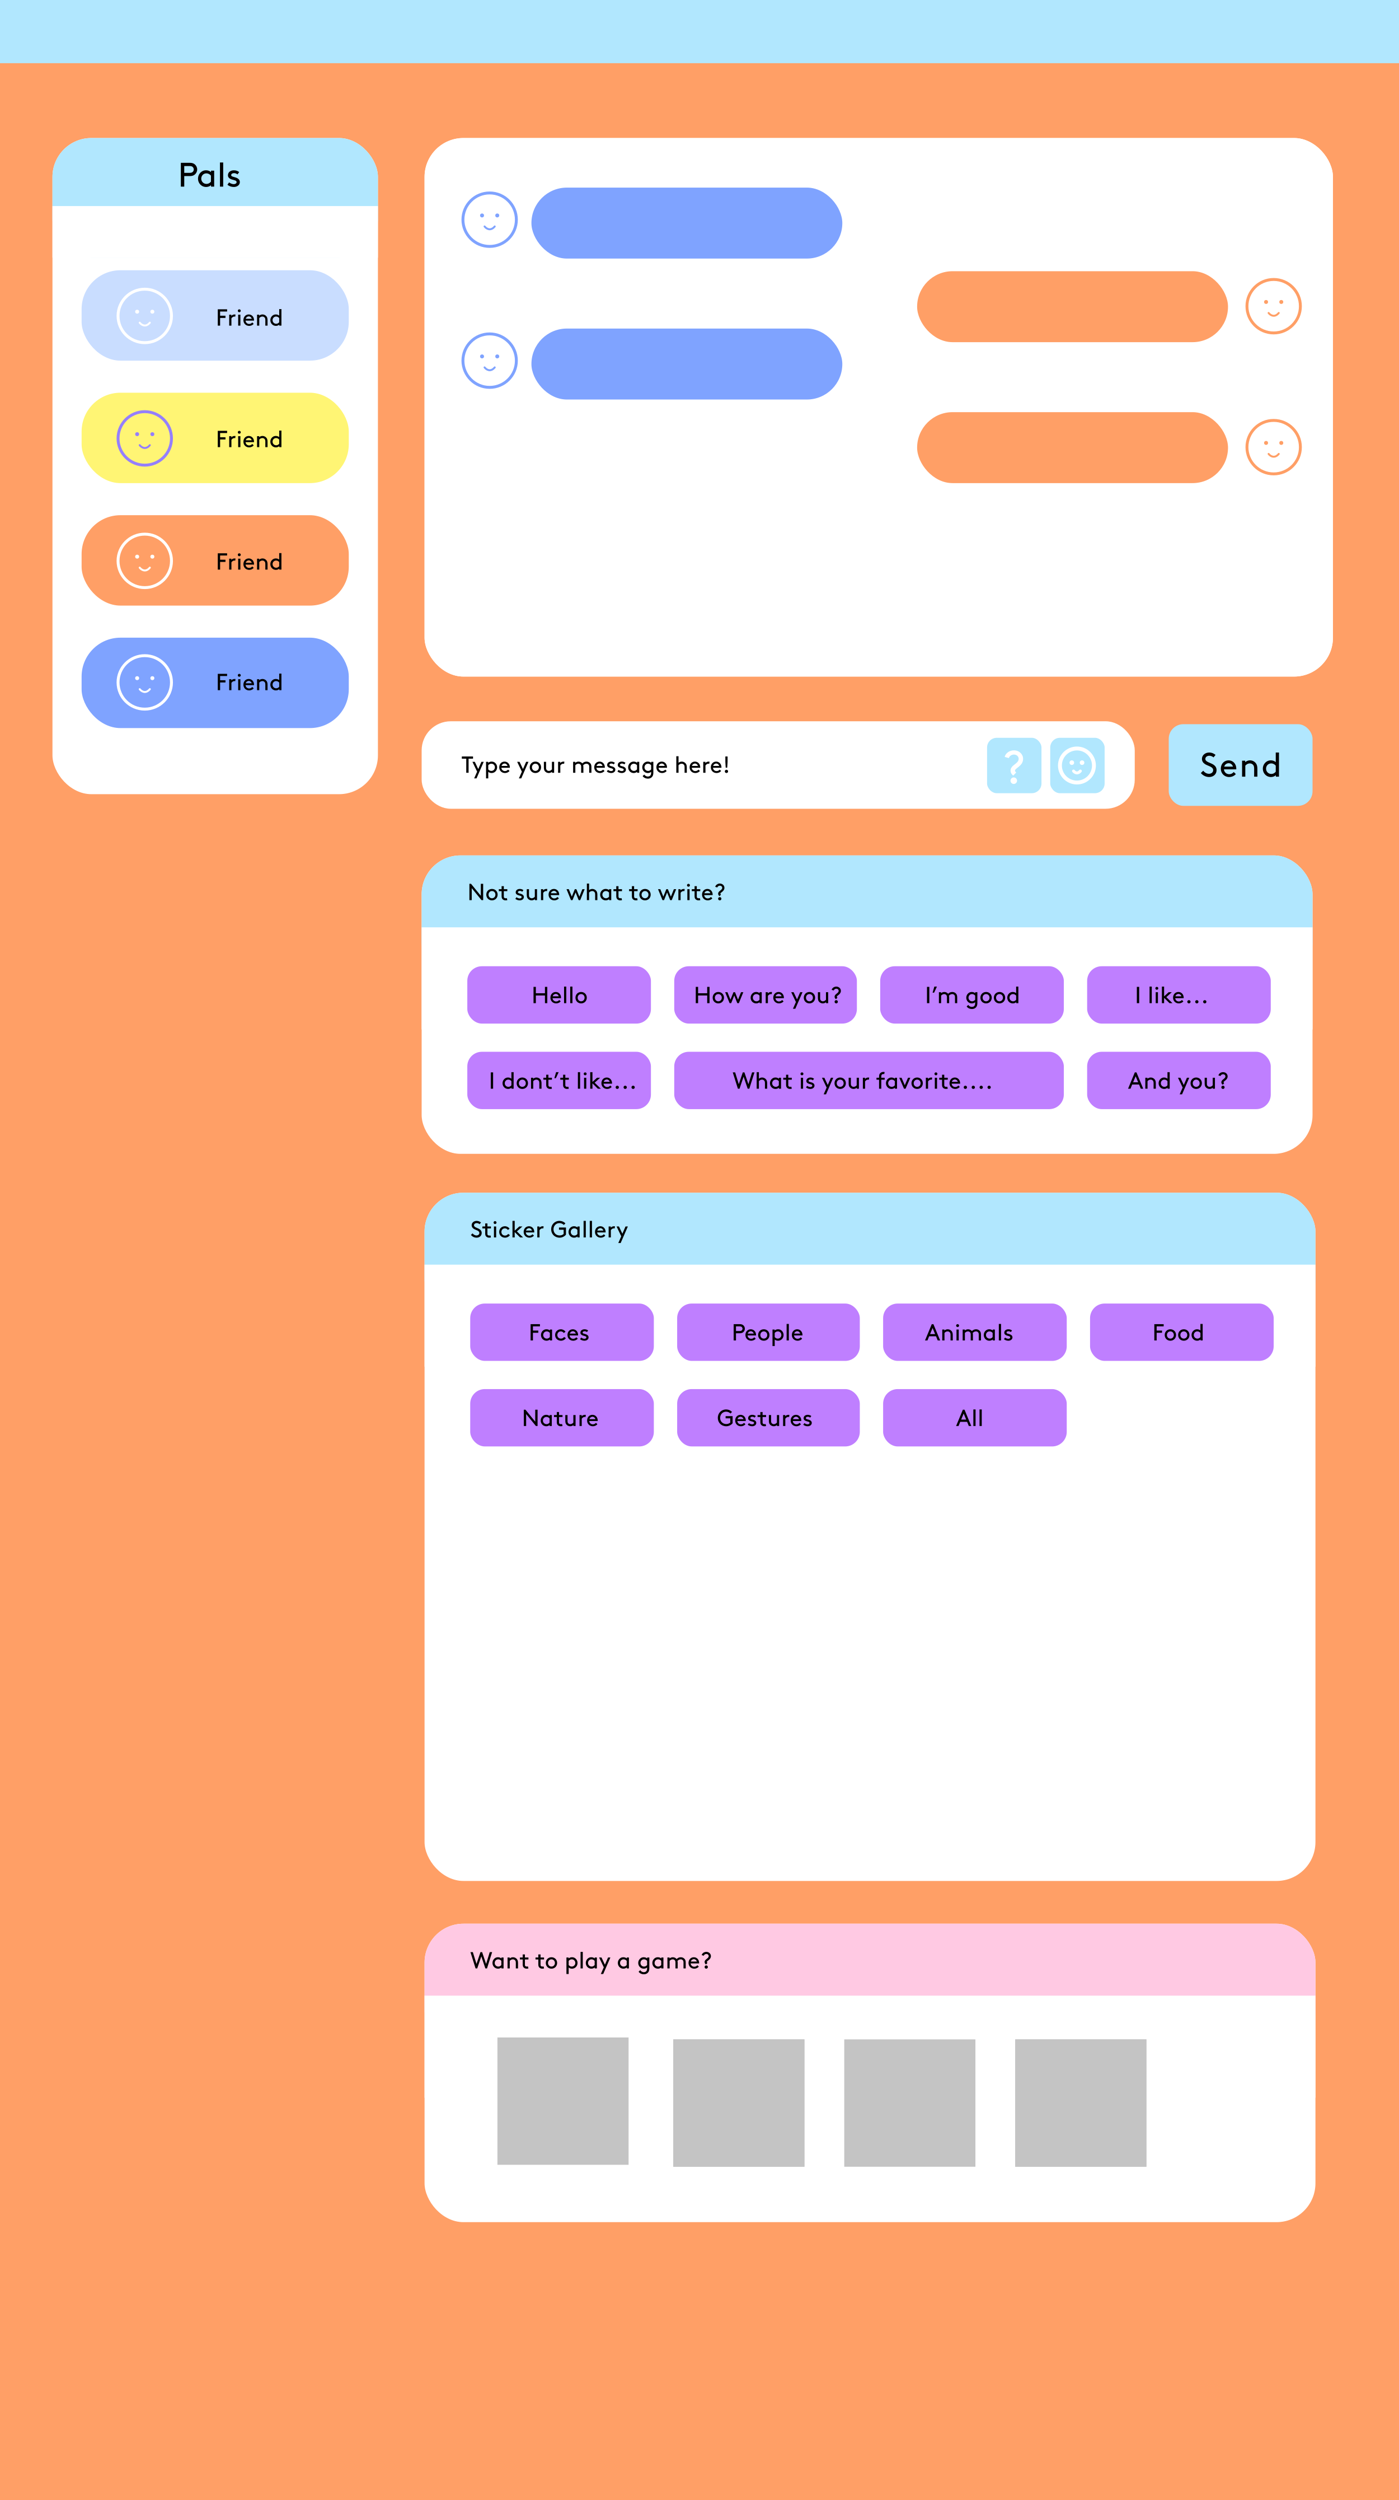 <svg width="1440" height="2572" viewBox="0 0 1440 2572" fill="none" xmlns="http://www.w3.org/2000/svg">
<rect width="1440" height="2572" fill="white"/>
<rect width="1440" height="2572" fill="#FF9F66"/>
<rect width="1440" height="65" fill="#B1E7FE"/>
<rect x="54" y="142" width="335" height="675" rx="40" fill="white"/>
<rect x="437" y="142" width="935" height="554" rx="40" fill="white"/>
<rect x="437" y="142" width="935" height="554" rx="40" fill="white"/>
<rect x="434" y="880" width="917" height="307" rx="40" fill="white"/>
<rect x="944" y="424" width="320" height="73" rx="36.5" fill="#FF9F66"/>
<rect x="547" y="338" width="320" height="73" rx="36.5" fill="#7FA3FF"/>
<rect x="944" y="279" width="320" height="73" rx="36.5" fill="#FF9F66"/>
<rect x="54" y="142" width="335" height="123" rx="40" fill="#B1E7FE"/>
<rect x="547" y="193" width="320" height="73" rx="36.5" fill="#7FA3FF"/>
<rect x="436" y="744" width="730" height="86" rx="28" fill="white" stroke="white" stroke-width="4"/>
<path d="M475.36 780.48H479.92V795H482.32V780.48H486.88V778.2H475.36V780.48ZM490.479 800.76L497.895 783.72H495.495L492.255 791.16L488.727 783.72H486.279L491.103 793.824L488.055 800.76H490.479ZM502.57 794.016C503.482 794.808 504.634 795.24 505.978 795.24C506.986 795.24 508.042 794.952 508.81 794.496C510.514 793.488 511.69 791.616 511.69 789.36C511.69 787.104 510.49 785.208 508.786 784.2C508.018 783.744 507.082 783.48 506.026 783.48C504.754 783.48 503.53 783.864 502.498 784.752V783.72H500.29V800.76H502.57V794.016ZM502.57 787.248C503.266 786.336 504.418 785.64 505.786 785.64C507.97 785.64 509.41 787.392 509.41 789.36C509.41 791.376 507.85 793.08 505.666 793.08C504.514 793.08 503.338 792.504 502.57 791.472V787.248ZM524.757 789.84C524.781 789.624 524.781 789.456 524.781 789.36C524.781 786.024 522.501 783.48 519.357 783.48C516.165 783.48 513.861 785.976 513.861 789.36C513.861 792.744 516.405 795.24 519.693 795.24C521.997 795.24 523.605 794.208 524.445 793.128L522.957 791.712C522.309 792.432 521.397 793.248 519.717 793.248C517.749 793.248 516.189 791.736 516.069 789.84H524.757ZM519.429 785.472C520.773 785.472 522.069 786.48 522.405 787.92H516.261C516.645 786.456 517.965 785.472 519.429 785.472ZM536.534 800.76L543.95 783.72H541.55L538.31 791.16L534.782 783.72H532.334L537.158 793.824L534.11 800.76H536.534ZM545.268 789.36C545.268 792.72 547.764 795.24 551.1 795.24C554.436 795.24 556.932 792.72 556.932 789.36C556.932 786 554.436 783.48 551.1 783.48C547.764 783.48 545.268 786 545.268 789.36ZM547.548 789.36C547.548 787.296 549.012 785.64 551.1 785.64C553.188 785.64 554.652 787.296 554.652 789.36C554.652 791.424 553.188 793.08 551.1 793.08C549.012 793.08 547.548 791.424 547.548 789.36ZM564.856 795.24C566.416 795.24 567.664 794.448 568.168 793.968V795H570.376V783.72H568.096V791.472C567.448 792.24 566.32 793.08 564.928 793.08C564.064 793.08 563.248 792.696 562.744 792.096C562.336 791.616 562.096 790.992 562.096 789.84V783.72H559.816V789.48C559.816 791.376 560.152 792.48 560.848 793.344C561.784 794.52 563.248 795.24 564.856 795.24ZM580.926 783.552C580.662 783.504 580.278 783.48 580.038 783.48C578.382 783.48 577.206 784.248 576.654 785.016V783.72H574.446V795H576.726V787.536C577.35 786.456 578.598 785.64 579.774 785.64C580.134 785.64 580.398 785.664 580.662 785.736L580.926 783.552ZM589.915 783.72V795H592.195V787.248C592.843 786.48 593.971 785.64 595.363 785.64C596.227 785.64 597.043 786.024 597.547 786.624C597.955 787.104 598.195 787.728 598.195 788.88V795H600.475V789.24C600.475 788.448 600.403 787.8 600.283 787.248C601.027 786.48 602.083 785.64 603.715 785.64C604.555 785.64 605.323 786.024 605.827 786.624C606.235 787.104 606.475 787.728 606.475 788.88V795H608.755V789.24C608.755 787.344 608.419 786.24 607.723 785.376C606.787 784.2 605.323 783.48 603.715 783.48C601.675 783.48 600.451 784.32 599.419 785.352C598.483 784.224 597.091 783.48 595.435 783.48C593.899 783.48 592.579 784.296 592.123 784.8V783.72H589.915ZM622.539 789.84C622.562 789.624 622.562 789.456 622.562 789.36C622.562 786.024 620.283 783.48 617.139 783.48C613.947 783.48 611.643 785.976 611.643 789.36C611.643 792.744 614.187 795.24 617.475 795.24C619.779 795.24 621.387 794.208 622.227 793.128L620.739 791.712C620.091 792.432 619.179 793.248 617.499 793.248C615.531 793.248 613.971 791.736 613.851 789.84H622.539ZM617.211 785.472C618.555 785.472 619.851 786.48 620.187 787.92H614.043C614.427 786.456 615.747 785.472 617.211 785.472ZM624.601 793.68C625.849 794.688 627.361 795.24 629.161 795.24C631.369 795.24 633.361 793.92 633.361 791.784C633.361 789.456 631.033 788.664 629.257 788.208C628.129 787.92 627.241 787.656 627.241 786.888C627.241 786 628.177 785.472 629.281 785.472C630.193 785.472 631.009 785.832 631.705 786.36L632.881 784.728C631.993 784.008 630.793 783.48 629.137 783.48C627.121 783.48 624.961 784.584 624.961 787.008C624.961 788.592 626.185 789.456 627.553 789.912C629.209 790.464 631.081 790.536 631.081 791.832C631.081 792.72 630.097 793.248 629.113 793.248C627.985 793.248 626.833 792.816 625.777 792L624.601 793.68ZM635.523 793.68C636.771 794.688 638.283 795.24 640.083 795.24C642.291 795.24 644.283 793.92 644.283 791.784C644.283 789.456 641.955 788.664 640.179 788.208C639.051 787.92 638.163 787.656 638.163 786.888C638.163 786 639.099 785.472 640.203 785.472C641.115 785.472 641.931 785.832 642.627 786.36L643.803 784.728C642.915 784.008 641.715 783.48 640.059 783.48C638.043 783.48 635.883 784.584 635.883 787.008C635.883 788.592 637.107 789.456 638.475 789.912C640.131 790.464 642.003 790.536 642.003 791.832C642.003 792.72 641.019 793.248 640.035 793.248C638.907 793.248 637.755 792.816 636.699 792L635.523 793.68ZM655.756 795H657.964V783.72H655.756V784.752C654.724 783.864 653.5 783.48 652.228 783.48C651.172 783.48 650.236 783.744 649.468 784.2C647.764 785.208 646.564 787.104 646.564 789.36C646.564 791.616 647.74 793.488 649.444 794.496C650.212 794.952 651.268 795.24 652.276 795.24C653.62 795.24 654.844 794.784 655.756 793.968V795ZM655.684 791.472C654.916 792.504 653.74 793.08 652.588 793.08C650.404 793.08 648.844 791.376 648.844 789.36C648.844 787.392 650.284 785.64 652.468 785.64C653.836 785.64 654.988 786.336 655.684 787.248V791.472ZM670.216 794.016V794.64C670.216 796.056 670 796.92 669.592 797.544C669.04 798.384 668.08 798.84 666.856 798.84C665.008 798.84 663.952 797.904 663.136 796.824L661.456 798.384C662.176 799.512 664.024 801 666.952 801C669.184 801 670.912 799.968 671.824 798.216C672.28 797.328 672.496 796.2 672.496 794.52V783.72H670.288V784.752C669.256 783.864 668.032 783.48 666.76 783.48C665.704 783.48 664.768 783.744 664 784.2C662.296 785.208 661.096 787.104 661.096 789.36C661.096 791.616 662.272 793.488 663.976 794.496C664.744 794.952 665.8 795.24 666.808 795.24C668.152 795.24 669.304 794.808 670.216 794.016ZM670.216 791.472C669.448 792.504 668.272 793.08 667.12 793.08C664.936 793.08 663.376 791.376 663.376 789.36C663.376 787.392 664.816 785.64 667 785.64C668.368 785.64 669.52 786.336 670.216 787.248V791.472ZM686.523 789.84C686.547 789.624 686.547 789.456 686.547 789.36C686.547 786.024 684.267 783.48 681.123 783.48C677.931 783.48 675.627 785.976 675.627 789.36C675.627 792.744 678.171 795.24 681.459 795.24C683.763 795.24 685.371 794.208 686.211 793.128L684.723 791.712C684.075 792.432 683.163 793.248 681.483 793.248C679.515 793.248 677.955 791.736 677.835 789.84H686.523ZM681.195 785.472C682.539 785.472 683.835 786.48 684.171 787.92H678.027C678.411 786.456 679.731 785.472 681.195 785.472ZM698.414 777.96H696.134V795H698.414V787.248C699.086 786.432 700.166 785.64 701.654 785.64C702.59 785.64 703.454 786.072 703.982 786.744C704.39 787.248 704.654 787.92 704.654 789.36V795H706.934V789.48C706.934 787.536 706.55 786.384 705.83 785.472C704.87 784.248 703.382 783.48 701.726 783.48C700.166 783.48 699.038 784.176 698.414 784.704V777.96ZM720.718 789.84C720.742 789.624 720.742 789.456 720.742 789.36C720.742 786.024 718.462 783.48 715.318 783.48C712.126 783.48 709.822 785.976 709.822 789.36C709.822 792.744 712.366 795.24 715.654 795.24C717.958 795.24 719.566 794.208 720.406 793.128L718.918 791.712C718.27 792.432 717.358 793.248 715.678 793.248C713.71 793.248 712.15 791.736 712.03 789.84H720.718ZM715.39 785.472C716.734 785.472 718.03 786.48 718.366 787.92H712.222C712.606 786.456 713.926 785.472 715.39 785.472ZM730.34 783.552C730.076 783.504 729.692 783.48 729.452 783.48C727.796 783.48 726.62 784.248 726.068 785.016V783.72H723.86V795H726.14V787.536C726.764 786.456 728.012 785.64 729.188 785.64C729.548 785.64 729.812 785.664 730.076 785.736L730.34 783.552ZM742.562 789.84C742.586 789.624 742.586 789.456 742.586 789.36C742.586 786.024 740.306 783.48 737.162 783.48C733.97 783.48 731.666 785.976 731.666 789.36C731.666 792.744 734.21 795.24 737.498 795.24C739.802 795.24 741.41 794.208 742.25 793.128L740.762 791.712C740.114 792.432 739.202 793.248 737.522 793.248C735.554 793.248 733.994 791.736 733.874 789.84H742.562ZM737.234 785.472C738.578 785.472 739.874 786.48 740.21 787.92H734.066C734.45 786.456 735.77 785.472 737.234 785.472ZM746.976 789.72H748.536L748.896 783.72V778.2H746.616V783.72L746.976 789.72ZM746.064 793.56C746.064 794.496 746.808 795.24 747.744 795.24C748.68 795.24 749.424 794.496 749.424 793.56C749.424 792.624 748.68 791.88 747.744 791.88C746.808 791.88 746.064 792.624 746.064 793.56Z" fill="black"/>
<path d="M189.65 177.825V170.825H195.25C196.93 170.825 197.84 171.245 198.47 171.91C199.065 172.54 199.45 173.38 199.45 174.325C199.45 175.27 199.065 176.11 198.47 176.74C197.84 177.405 196.93 177.825 195.25 177.825H189.65ZM195.425 181.15C197.805 181.15 199.345 180.555 200.535 179.54C202.005 178.28 202.95 176.425 202.95 174.325C202.95 172.225 202.005 170.37 200.535 169.11C199.345 168.095 197.805 167.5 195.425 167.5H186.15V192H189.65V181.15H195.425ZM217.223 192H220.443V175.55H217.223V177.055C215.718 175.76 213.933 175.2 212.078 175.2C210.538 175.2 209.173 175.585 208.053 176.25C205.568 177.72 203.818 180.485 203.818 183.775C203.818 187.065 205.533 189.795 208.018 191.265C209.138 191.93 210.678 192.35 212.148 192.35C214.108 192.35 215.893 191.685 217.223 190.495V192ZM217.118 186.855C215.998 188.36 214.283 189.2 212.603 189.2C209.418 189.2 207.143 186.715 207.143 183.775C207.143 180.905 209.243 178.35 212.428 178.35C214.423 178.35 216.103 179.365 217.118 180.695V186.855ZM226.41 192H229.735V167.15H226.41V192ZM234.097 190.075C235.917 191.545 238.122 192.35 240.747 192.35C243.967 192.35 246.872 190.425 246.872 187.31C246.872 183.915 243.477 182.76 240.887 182.095C239.242 181.675 237.947 181.29 237.947 180.17C237.947 178.875 239.312 178.105 240.922 178.105C242.252 178.105 243.442 178.63 244.457 179.4L246.172 177.02C244.877 175.97 243.127 175.2 240.712 175.2C237.772 175.2 234.622 176.81 234.622 180.345C234.622 182.655 236.407 183.915 238.402 184.58C240.817 185.385 243.547 185.49 243.547 187.38C243.547 188.675 242.112 189.445 240.677 189.445C239.032 189.445 237.352 188.815 235.812 187.625L234.097 190.075Z" fill="black"/>
<rect x="1203" y="745" width="148" height="84" rx="15" fill="#B1E7FE"/>
<path d="M1236.05 795.255C1238.22 797.88 1241.27 799.35 1244.63 799.35C1248.9 799.35 1252.22 796.55 1252.22 792.245C1252.22 789.445 1250.68 787.73 1249.04 786.645C1245.89 784.545 1240.67 783.88 1240.67 780.765C1240.67 778.63 1242.7 777.475 1244.73 777.475C1246.27 777.475 1247.78 778.035 1249.11 779.155L1251.17 776.6C1249.88 775.515 1247.71 774.15 1244.59 774.15C1240.32 774.15 1237.17 777.09 1237.17 780.66C1237.17 783.215 1238.54 784.895 1240.29 786.05C1243.54 788.185 1248.72 788.605 1248.72 792.35C1248.72 794.555 1246.73 796.025 1244.45 796.025C1241.93 796.025 1239.9 794.625 1238.47 792.875L1236.05 795.255ZM1272.49 791.475C1272.53 791.16 1272.53 790.915 1272.53 790.775C1272.53 785.91 1269.2 782.2 1264.62 782.2C1259.96 782.2 1256.6 785.84 1256.6 790.775C1256.6 795.71 1260.31 799.35 1265.11 799.35C1268.47 799.35 1270.81 797.845 1272.04 796.27L1269.87 794.205C1268.92 795.255 1267.59 796.445 1265.14 796.445C1262.27 796.445 1260 794.24 1259.82 791.475H1272.49ZM1264.72 785.105C1266.68 785.105 1268.57 786.575 1269.06 788.675H1260.1C1260.66 786.54 1262.59 785.105 1264.72 785.105ZM1281.7 782.55H1278.48V799H1281.8V787.695C1282.78 786.505 1284.36 785.35 1286.53 785.35C1287.89 785.35 1289.15 785.98 1289.92 786.96C1290.52 787.695 1290.9 788.675 1290.9 790.775V799H1294.23V790.95C1294.23 788.115 1293.67 786.435 1292.62 785.105C1291.22 783.32 1289.05 782.2 1286.63 782.2C1284.25 782.2 1282.57 783.285 1281.7 784.125V782.55ZM1313.24 799H1316.46V774.15H1313.14V783.985C1311.67 782.76 1309.88 782.2 1308.1 782.2C1306.56 782.2 1305.19 782.585 1304.07 783.25C1301.59 784.72 1299.84 787.485 1299.84 790.775C1299.84 794.065 1301.55 796.795 1304.04 798.265C1305.16 798.93 1306.7 799.35 1308.17 799.35C1310.13 799.35 1311.91 798.685 1313.24 797.495V799ZM1313.14 793.855C1312.02 795.36 1310.3 796.2 1308.62 796.2C1305.44 796.2 1303.16 793.715 1303.16 790.775C1303.16 787.905 1305.26 785.35 1308.45 785.35C1310.44 785.35 1312.12 786.365 1313.14 787.695V793.855Z" fill="black"/>
<rect x="54" y="212" width="335" height="53" fill="white"/>
<rect x="84" y="278" width="275" height="93" rx="40" fill="#C9DDFF"/>
<rect x="84" y="404" width="275" height="93" rx="40" fill="#FFF574"/>
<rect x="84" y="530" width="275" height="93" rx="40" fill="#FF9F66"/>
<rect x="84" y="656" width="275" height="93" rx="40" fill="#7FA3FF"/>
<circle cx="149" cy="702" r="27.5" stroke="white" stroke-width="3"/>
<circle cx="141.17" cy="697.65" r="2.03" fill="white"/>
<circle cx="156.83" cy="697.65" r="2.03" fill="white"/>
<path d="M143.78 708.96C145.445 711.148 149.863 714.212 154.22 708.96" stroke="white" stroke-width="2" stroke-linecap="round"/>
<circle cx="504" cy="226" r="27.5" stroke="#7FA3FF" stroke-width="3"/>
<circle cx="496.17" cy="221.65" r="2.03" fill="#7FA3FF"/>
<circle cx="511.83" cy="221.65" r="2.03" fill="#7FA3FF"/>
<path d="M498.78 232.96C500.445 235.148 504.863 238.212 509.22 232.96" stroke="#7FA3FF" stroke-width="2" stroke-linecap="round"/>
<circle cx="504" cy="371" r="27.5" stroke="#7FA3FF" stroke-width="3"/>
<circle cx="496.17" cy="366.65" r="2.03" fill="#7FA3FF"/>
<circle cx="511.83" cy="366.65" r="2.03" fill="#7FA3FF"/>
<path d="M498.78 377.96C500.445 380.148 504.863 383.212 509.22 377.96" stroke="#7FA3FF" stroke-width="2" stroke-linecap="round"/>
<circle cx="1311" cy="315" r="27.5" stroke="#FF9F66" stroke-width="3"/>
<circle cx="1303.17" cy="310.65" r="2.03" fill="#FF9F66"/>
<circle cx="1318.83" cy="310.65" r="2.03" fill="#FF9F66"/>
<path d="M1305.78 321.96C1307.44 324.148 1311.86 327.212 1316.22 321.96" stroke="#FF9F66" stroke-width="2" stroke-linecap="round"/>
<circle cx="1311" cy="460" r="27.5" stroke="#FF9F66" stroke-width="3"/>
<circle cx="1303.17" cy="455.65" r="2.03" fill="#FF9F66"/>
<circle cx="1318.83" cy="455.65" r="2.03" fill="#FF9F66"/>
<path d="M1305.78 466.96C1307.44 469.148 1311.86 472.212 1316.22 466.96" stroke="#FF9F66" stroke-width="2" stroke-linecap="round"/>
<circle cx="149" cy="577" r="27.5" stroke="white" stroke-width="3"/>
<circle cx="141.17" cy="572.65" r="2.03" fill="white"/>
<circle cx="156.83" cy="572.65" r="2.03" fill="white"/>
<path d="M143.78 583.96C145.445 586.148 149.863 589.212 154.22 583.96" stroke="white" stroke-width="2" stroke-linecap="round"/>
<circle cx="149" cy="325" r="27.5" stroke="white" stroke-width="3"/>
<circle cx="141.17" cy="320.65" r="2.03" fill="white"/>
<circle cx="156.83" cy="320.65" r="2.03" fill="white"/>
<path d="M143.78 331.96C145.445 334.148 149.863 337.212 154.22 331.96" stroke="white" stroke-width="2" stroke-linecap="round"/>
<circle cx="149" cy="451" r="27.5" stroke="#957FFF" stroke-width="3"/>
<circle cx="141.17" cy="446.65" r="2.03" fill="#957FFF"/>
<circle cx="156.83" cy="446.65" r="2.03" fill="#957FFF"/>
<path d="M143.78 457.96C145.445 460.148 149.863 463.212 154.22 457.96" stroke="#957FFF" stroke-width="2" stroke-linecap="round"/>
<rect x="434" y="880" width="917" height="129" rx="40" fill="#B1E7FE"/>
<rect x="434" y="954" width="917" height="105" fill="white"/>
<path d="M495.64 926H497.32V909.2H494.92V921.536L484.84 909.2H483.16V926H485.56V913.664L495.64 926ZM500.549 920.36C500.549 923.72 503.045 926.24 506.381 926.24C509.717 926.24 512.213 923.72 512.213 920.36C512.213 917 509.717 914.48 506.381 914.48C503.045 914.48 500.549 917 500.549 920.36ZM502.829 920.36C502.829 918.296 504.293 916.64 506.381 916.64C508.469 916.64 509.933 918.296 509.933 920.36C509.933 922.424 508.469 924.08 506.381 924.08C504.293 924.08 502.829 922.424 502.829 920.36ZM521.724 923.936C521.388 924.032 520.812 924.08 520.476 924.08C519.876 924.08 519.228 923.864 518.916 923.48C518.628 923.144 518.58 922.64 518.58 922.04V916.76H522.18V914.72H518.58V911.6H516.3V914.72H513.42V916.76H516.3V921.92C516.3 923.144 516.54 924.176 517.212 924.92C517.932 925.736 518.988 926.24 520.404 926.24C521.052 926.24 521.748 926.144 522.18 926L521.724 923.936ZM530.452 924.68C531.7 925.688 533.212 926.24 535.012 926.24C537.22 926.24 539.212 924.92 539.212 922.784C539.212 920.456 536.884 919.664 535.108 919.208C533.98 918.92 533.092 918.656 533.092 917.888C533.092 917 534.028 916.472 535.132 916.472C536.044 916.472 536.86 916.832 537.556 917.36L538.732 915.728C537.844 915.008 536.644 914.48 534.988 914.48C532.972 914.48 530.812 915.584 530.812 918.008C530.812 919.592 532.036 920.456 533.404 920.912C535.06 921.464 536.932 921.536 536.932 922.832C536.932 923.72 535.948 924.248 534.964 924.248C533.836 924.248 532.684 923.816 531.628 923L530.452 924.68ZM547.254 926.24C548.814 926.24 550.062 925.448 550.566 924.968V926H552.774V914.72H550.494V922.472C549.846 923.24 548.718 924.08 547.326 924.08C546.462 924.08 545.646 923.696 545.142 923.096C544.734 922.616 544.494 921.992 544.494 920.84V914.72H542.214V920.48C542.214 922.376 542.55 923.48 543.246 924.344C544.182 925.52 545.646 926.24 547.254 926.24ZM563.325 914.552C563.061 914.504 562.677 914.48 562.437 914.48C560.781 914.48 559.605 915.248 559.053 916.016V914.72H556.845V926H559.125V918.536C559.749 917.456 560.997 916.64 562.173 916.64C562.533 916.64 562.797 916.664 563.061 916.736L563.325 914.552ZM575.546 920.84C575.57 920.624 575.57 920.456 575.57 920.36C575.57 917.024 573.29 914.48 570.146 914.48C566.954 914.48 564.65 916.976 564.65 920.36C564.65 923.744 567.194 926.24 570.482 926.24C572.786 926.24 574.394 925.208 575.234 924.128L573.746 922.712C573.098 923.432 572.186 924.248 570.506 924.248C568.538 924.248 566.978 922.736 566.858 920.84H575.546ZM570.218 916.472C571.562 916.472 572.858 917.48 573.194 918.92H567.05C567.434 917.456 568.754 916.472 570.218 916.472ZM591.667 914.72L588.571 922.424L585.475 914.72H583.123L587.707 926H589.291L592.459 918.08L595.627 926H597.211L601.795 914.72H599.443L596.347 922.424L593.251 914.72H591.667ZM606.351 908.96H604.071V926H606.351V918.248C607.023 917.432 608.103 916.64 609.591 916.64C610.527 916.64 611.391 917.072 611.919 917.744C612.327 918.248 612.591 918.92 612.591 920.36V926H614.871V920.48C614.871 918.536 614.487 917.384 613.767 916.472C612.807 915.248 611.319 914.48 609.663 914.48C608.103 914.48 606.975 915.176 606.351 915.704V908.96ZM626.952 926H629.16V914.72H626.952V915.752C625.92 914.864 624.696 914.48 623.424 914.48C622.368 914.48 621.432 914.744 620.664 915.2C618.96 916.208 617.76 918.104 617.76 920.36C617.76 922.616 618.936 924.488 620.64 925.496C621.408 925.952 622.464 926.24 623.472 926.24C624.816 926.24 626.04 925.784 626.952 924.968V926ZM626.88 922.472C626.112 923.504 624.936 924.08 623.784 924.08C621.6 924.08 620.04 922.376 620.04 920.36C620.04 918.392 621.48 916.64 623.664 916.64C625.032 916.64 626.184 917.336 626.88 918.248V922.472ZM639.755 923.936C639.419 924.032 638.843 924.08 638.507 924.08C637.907 924.08 637.259 923.864 636.947 923.48C636.659 923.144 636.611 922.64 636.611 922.04V916.76H640.211V914.72H636.611V911.6H634.331V914.72H631.451V916.76H634.331V921.92C634.331 923.144 634.571 924.176 635.243 924.92C635.963 925.736 637.019 926.24 638.435 926.24C639.083 926.24 639.779 926.144 640.211 926L639.755 923.936ZM655.833 923.936C655.497 924.032 654.921 924.08 654.585 924.08C653.985 924.08 653.337 923.864 653.025 923.48C652.737 923.144 652.689 922.64 652.689 922.04V916.76H656.289V914.72H652.689V911.6H650.409V914.72H647.529V916.76H650.409V921.92C650.409 923.144 650.649 924.176 651.321 924.92C652.041 925.736 653.097 926.24 654.513 926.24C655.161 926.24 655.857 926.144 656.289 926L655.833 923.936ZM658.096 920.36C658.096 923.72 660.592 926.24 663.928 926.24C667.264 926.24 669.76 923.72 669.76 920.36C669.76 917 667.264 914.48 663.928 914.48C660.592 914.48 658.096 917 658.096 920.36ZM660.376 920.36C660.376 918.296 661.84 916.64 663.928 916.64C666.016 916.64 667.48 918.296 667.48 920.36C667.48 922.424 666.016 924.08 663.928 924.08C661.84 924.08 660.376 922.424 660.376 920.36ZM685.862 914.72L682.766 922.424L679.67 914.72H677.318L681.902 926H683.486L686.654 918.08L689.822 926H691.406L695.99 914.72H693.638L690.542 922.424L687.446 914.72H685.862ZM704.747 914.552C704.483 914.504 704.099 914.48 703.859 914.48C702.203 914.48 701.027 915.248 700.475 916.016V914.72H698.267V926H700.547V918.536C701.171 917.456 702.419 916.64 703.595 916.64C703.955 916.64 704.219 916.664 704.483 916.736L704.747 914.552ZM707.501 926H709.781V914.72H707.501V926ZM707.141 910.712C707.141 911.552 707.789 912.2 708.629 912.2C709.469 912.2 710.141 911.552 710.141 910.712C710.141 909.872 709.469 909.2 708.629 909.2C707.789 909.2 707.141 909.872 707.141 910.712ZM720.357 923.936C720.021 924.032 719.445 924.08 719.109 924.08C718.509 924.08 717.861 923.864 717.549 923.48C717.261 923.144 717.213 922.64 717.213 922.04V916.76H720.813V914.72H717.213V911.6H714.933V914.72H712.053V916.76H714.933V921.92C714.933 923.144 715.173 924.176 715.845 924.92C716.565 925.736 717.621 926.24 719.037 926.24C719.685 926.24 720.381 926.144 720.813 926L720.357 923.936ZM733.515 920.84C733.539 920.624 733.539 920.456 733.539 920.36C733.539 917.024 731.259 914.48 728.115 914.48C724.923 914.48 722.619 916.976 722.619 920.36C722.619 923.744 725.163 926.24 728.451 926.24C730.755 926.24 732.363 925.208 733.203 924.128L731.715 922.712C731.067 923.432 730.155 924.248 728.475 924.248C726.507 924.248 724.947 922.736 724.827 920.84H733.515ZM728.187 916.472C729.531 916.472 730.827 917.48 731.163 918.92H725.019C725.403 917.456 726.723 916.472 728.187 916.472ZM738.337 912.944C738.577 911.936 739.681 911.12 740.953 911.12C742.393 911.12 743.377 912.104 743.377 913.328C743.377 915.92 739.201 916.4 739.201 919.376C739.201 920.264 739.609 921.2 740.593 921.944L742.105 920.36C741.697 920 741.481 919.664 741.481 919.352C741.481 918.104 745.657 917.024 745.657 913.328C745.657 910.928 743.665 908.96 740.953 908.96C738.625 908.96 736.657 910.376 736.177 912.32L738.337 912.944ZM739.177 924.56C739.177 925.496 739.921 926.24 740.857 926.24C741.793 926.24 742.537 925.496 742.537 924.56C742.537 923.624 741.793 922.88 740.857 922.88C739.921 922.88 739.177 923.624 739.177 924.56Z" fill="black"/>
<rect x="437" y="1979" width="917" height="307" rx="40" fill="white"/>
<rect x="437" y="1979" width="917" height="129" rx="40" fill="#FFC9E3"/>
<rect x="437" y="2053" width="917" height="105" fill="white"/>
<path d="M495.4 2012.57L499.6 2025H501.28L506.56 2008.2H504.112L500.344 2020.37L496.24 2008.2H494.56L490.456 2020.37L486.688 2008.2H484.24L489.52 2025H491.2L495.4 2012.57ZM516.116 2025H518.324V2013.72H516.116V2014.75C515.084 2013.86 513.86 2013.48 512.588 2013.48C511.532 2013.48 510.596 2013.74 509.828 2014.2C508.124 2015.21 506.924 2017.1 506.924 2019.36C506.924 2021.62 508.1 2023.49 509.804 2024.5C510.572 2024.95 511.628 2025.24 512.636 2025.24C513.98 2025.24 515.204 2024.78 516.116 2023.97V2025ZM516.044 2021.47C515.276 2022.5 514.1 2023.08 512.948 2023.08C510.764 2023.08 509.204 2021.38 509.204 2019.36C509.204 2017.39 510.644 2015.64 512.828 2015.64C514.196 2015.64 515.348 2016.34 516.044 2017.25V2021.47ZM524.623 2013.72H522.415V2025H524.695V2017.25C525.367 2016.43 526.447 2015.64 527.935 2015.64C528.871 2015.64 529.735 2016.07 530.263 2016.74C530.671 2017.25 530.935 2017.92 530.935 2019.36V2025H533.215V2019.48C533.215 2017.54 532.831 2016.38 532.111 2015.47C531.151 2014.25 529.663 2013.48 528.007 2013.48C526.375 2013.48 525.223 2014.22 524.623 2014.8V2013.72ZM543.45 2022.94C543.114 2023.03 542.538 2023.08 542.202 2023.08C541.602 2023.08 540.954 2022.86 540.642 2022.48C540.354 2022.14 540.306 2021.64 540.306 2021.04V2015.76H543.906V2013.72H540.306V2010.6H538.026V2013.72H535.146V2015.76H538.026V2020.92C538.026 2022.14 538.266 2023.18 538.938 2023.92C539.658 2024.74 540.714 2025.24 542.13 2025.24C542.778 2025.24 543.474 2025.14 543.906 2025L543.45 2022.94ZM559.528 2022.94C559.192 2023.03 558.616 2023.08 558.28 2023.08C557.68 2023.08 557.032 2022.86 556.72 2022.48C556.432 2022.14 556.384 2021.64 556.384 2021.04V2015.76H559.984V2013.72H556.384V2010.6H554.104V2013.72H551.224V2015.76H554.104V2020.92C554.104 2022.14 554.344 2023.18 555.016 2023.92C555.736 2024.74 556.792 2025.24 558.208 2025.24C558.856 2025.24 559.552 2025.14 559.984 2025L559.528 2022.94ZM561.791 2019.36C561.791 2022.72 564.287 2025.24 567.623 2025.24C570.959 2025.24 573.455 2022.72 573.455 2019.36C573.455 2016 570.959 2013.48 567.623 2013.48C564.287 2013.48 561.791 2016 561.791 2019.36ZM564.071 2019.36C564.071 2017.3 565.535 2015.64 567.623 2015.64C569.711 2015.64 571.175 2017.3 571.175 2019.36C571.175 2021.42 569.711 2023.08 567.623 2023.08C565.535 2023.08 564.071 2021.42 564.071 2019.36ZM585.328 2024.02C586.24 2024.81 587.392 2025.24 588.736 2025.24C589.744 2025.24 590.8 2024.95 591.568 2024.5C593.272 2023.49 594.448 2021.62 594.448 2019.36C594.448 2017.1 593.248 2015.21 591.544 2014.2C590.776 2013.74 589.84 2013.48 588.784 2013.48C587.512 2013.48 586.288 2013.86 585.256 2014.75V2013.72H583.048V2030.76H585.328V2024.02ZM585.328 2017.25C586.024 2016.34 587.176 2015.64 588.544 2015.64C590.728 2015.64 592.168 2017.39 592.168 2019.36C592.168 2021.38 590.608 2023.08 588.424 2023.08C587.272 2023.08 586.096 2022.5 585.328 2021.47V2017.25ZM597.579 2025H599.859V2007.96H597.579V2025ZM612.163 2025H614.371V2013.72H612.163V2014.75C611.131 2013.86 609.907 2013.48 608.635 2013.48C607.579 2013.48 606.643 2013.74 605.875 2014.2C604.171 2015.21 602.971 2017.1 602.971 2019.36C602.971 2021.62 604.147 2023.49 605.851 2024.5C606.619 2024.95 607.675 2025.24 608.683 2025.24C610.027 2025.24 611.251 2024.78 612.163 2023.97V2025ZM612.091 2021.47C611.323 2022.5 610.147 2023.08 608.995 2023.08C606.811 2023.08 605.251 2021.38 605.251 2019.36C605.251 2017.39 606.691 2015.64 608.875 2015.64C610.243 2015.64 611.395 2016.34 612.091 2017.25V2021.47ZM620.862 2030.76L628.278 2013.72H625.878L622.638 2021.16L619.11 2013.72H616.662L621.486 2023.82L618.438 2030.76H620.862ZM645.139 2025H647.347V2013.72H645.139V2014.75C644.107 2013.86 642.883 2013.48 641.611 2013.48C640.555 2013.48 639.619 2013.74 638.851 2014.2C637.147 2015.21 635.947 2017.1 635.947 2019.36C635.947 2021.62 637.123 2023.49 638.827 2024.5C639.595 2024.95 640.651 2025.24 641.659 2025.24C643.003 2025.24 644.227 2024.78 645.139 2023.97V2025ZM645.067 2021.47C644.299 2022.5 643.123 2023.08 641.971 2023.08C639.787 2023.08 638.227 2021.38 638.227 2019.36C638.227 2017.39 639.667 2015.64 641.851 2015.64C643.219 2015.64 644.371 2016.34 645.067 2017.25V2021.47ZM666.067 2024.02V2024.64C666.067 2026.06 665.851 2026.92 665.443 2027.54C664.891 2028.38 663.931 2028.84 662.707 2028.84C660.859 2028.84 659.803 2027.9 658.987 2026.82L657.307 2028.38C658.027 2029.51 659.875 2031 662.803 2031C665.035 2031 666.763 2029.97 667.675 2028.22C668.131 2027.33 668.347 2026.2 668.347 2024.52V2013.72H666.139V2014.75C665.107 2013.86 663.883 2013.48 662.611 2013.48C661.555 2013.48 660.619 2013.74 659.851 2014.2C658.147 2015.21 656.947 2017.1 656.947 2019.36C656.947 2021.62 658.123 2023.49 659.827 2024.5C660.595 2024.95 661.651 2025.24 662.659 2025.24C664.003 2025.24 665.155 2024.81 666.067 2024.02ZM666.067 2021.47C665.299 2022.5 664.123 2023.08 662.971 2023.08C660.787 2023.08 659.227 2021.38 659.227 2019.36C659.227 2017.39 660.667 2015.64 662.851 2015.64C664.219 2015.64 665.371 2016.34 666.067 2017.25V2021.47ZM680.67 2025H682.878V2013.72H680.67V2014.75C679.638 2013.86 678.414 2013.48 677.142 2013.48C676.086 2013.48 675.15 2013.74 674.382 2014.2C672.678 2015.21 671.478 2017.1 671.478 2019.36C671.478 2021.62 672.654 2023.49 674.358 2024.5C675.126 2024.95 676.182 2025.24 677.19 2025.24C678.534 2025.24 679.758 2024.78 680.67 2023.97V2025ZM680.598 2021.47C679.83 2022.5 678.654 2023.08 677.502 2023.08C675.318 2023.08 673.758 2021.38 673.758 2019.36C673.758 2017.39 675.198 2015.64 677.382 2015.64C678.75 2015.64 679.902 2016.34 680.598 2017.25V2021.47ZM686.97 2013.72V2025H689.25V2017.25C689.898 2016.48 691.026 2015.64 692.418 2015.64C693.282 2015.64 694.098 2016.02 694.602 2016.62C695.01 2017.1 695.25 2017.73 695.25 2018.88V2025H697.53V2019.24C697.53 2018.45 697.458 2017.8 697.338 2017.25C698.082 2016.48 699.138 2015.64 700.77 2015.64C701.61 2015.64 702.378 2016.02 702.882 2016.62C703.29 2017.1 703.53 2017.73 703.53 2018.88V2025H705.81V2019.24C705.81 2017.34 705.474 2016.24 704.778 2015.38C703.842 2014.2 702.378 2013.48 700.77 2013.48C698.73 2013.48 697.506 2014.32 696.474 2015.35C695.538 2014.22 694.146 2013.48 692.49 2013.48C690.954 2013.48 689.634 2014.3 689.178 2014.8V2013.72H686.97ZM719.593 2019.84C719.617 2019.62 719.617 2019.46 719.617 2019.36C719.617 2016.02 717.337 2013.48 714.193 2013.48C711.001 2013.48 708.697 2015.98 708.697 2019.36C708.697 2022.74 711.241 2025.24 714.529 2025.24C716.833 2025.24 718.441 2024.21 719.281 2023.13L717.793 2021.71C717.145 2022.43 716.233 2023.25 714.553 2023.25C712.585 2023.25 711.025 2021.74 710.905 2019.84H719.593ZM714.265 2015.47C715.609 2015.47 716.905 2016.48 717.241 2017.92H711.097C711.481 2016.46 712.801 2015.47 714.265 2015.47ZM724.415 2011.94C724.655 2010.94 725.759 2010.12 727.031 2010.12C728.471 2010.12 729.455 2011.1 729.455 2012.33C729.455 2014.92 725.279 2015.4 725.279 2018.38C725.279 2019.26 725.687 2020.2 726.671 2020.94L728.183 2019.36C727.775 2019 727.559 2018.66 727.559 2018.35C727.559 2017.1 731.735 2016.02 731.735 2012.33C731.735 2009.93 729.743 2007.96 727.031 2007.96C724.703 2007.96 722.735 2009.38 722.255 2011.32L724.415 2011.94ZM725.255 2023.56C725.255 2024.5 725.999 2025.24 726.935 2025.24C727.871 2025.24 728.615 2024.5 728.615 2023.56C728.615 2022.62 727.871 2021.88 726.935 2021.88C725.999 2021.88 725.255 2022.62 725.255 2023.56Z" fill="black"/>
<rect x="481" y="994" width="189" height="59" rx="15" fill="#BF7FFF"/>
<rect x="694" y="994" width="188" height="59" rx="15" fill="#BF7FFF"/>
<rect x="906" y="994" width="189" height="59" rx="15" fill="#BF7FFF"/>
<path d="M560.92 1032H563.32V1015.2H560.92V1021.8H551.56V1015.2H549.16V1032H551.56V1024.08H560.92V1032ZM577.445 1026.84C577.469 1026.62 577.469 1026.46 577.469 1026.36C577.469 1023.02 575.189 1020.48 572.045 1020.48C568.853 1020.48 566.549 1022.98 566.549 1026.36C566.549 1029.74 569.093 1032.24 572.381 1032.24C574.685 1032.24 576.293 1031.21 577.133 1030.13L575.645 1028.71C574.997 1029.43 574.085 1030.25 572.405 1030.25C570.437 1030.25 568.877 1028.74 568.757 1026.84H577.445ZM572.117 1022.47C573.461 1022.47 574.757 1023.48 575.093 1024.92H568.949C569.333 1023.46 570.653 1022.47 572.117 1022.47ZM580.587 1032H582.867V1014.96H580.587V1032ZM586.938 1032H589.218V1014.96H586.938V1032ZM592.33 1026.36C592.33 1029.72 594.826 1032.24 598.162 1032.24C601.498 1032.24 603.994 1029.72 603.994 1026.36C603.994 1023 601.498 1020.48 598.162 1020.48C594.826 1020.48 592.33 1023 592.33 1026.36ZM594.61 1026.36C594.61 1024.3 596.074 1022.64 598.162 1022.64C600.25 1022.64 601.714 1024.3 601.714 1026.36C601.714 1028.42 600.25 1030.08 598.162 1030.08C596.074 1030.08 594.61 1028.42 594.61 1026.36Z" fill="black"/>
<path d="M727.92 1032H730.32V1015.2H727.92V1021.8H718.56V1015.2H716.16V1032H718.56V1024.08H727.92V1032ZM733.549 1026.36C733.549 1029.72 736.045 1032.24 739.381 1032.24C742.717 1032.24 745.213 1029.72 745.213 1026.36C745.213 1023 742.717 1020.48 739.381 1020.48C736.045 1020.48 733.549 1023 733.549 1026.36ZM735.829 1026.36C735.829 1024.3 737.293 1022.64 739.381 1022.64C741.469 1022.64 742.933 1024.3 742.933 1026.36C742.933 1028.42 741.469 1030.08 739.381 1030.08C737.293 1030.08 735.829 1028.42 735.829 1026.36ZM754.964 1020.72L751.868 1028.42L748.772 1020.72H746.42L751.004 1032H752.588L755.756 1024.08L758.924 1032H760.508L765.092 1020.72H762.74L759.644 1028.42L756.548 1020.72H754.964ZM781.835 1032H784.043V1020.72H781.835V1021.75C780.803 1020.86 779.579 1020.48 778.307 1020.48C777.251 1020.48 776.315 1020.74 775.547 1021.2C773.843 1022.21 772.643 1024.1 772.643 1026.36C772.643 1028.62 773.819 1030.49 775.523 1031.5C776.291 1031.95 777.347 1032.24 778.355 1032.24C779.699 1032.24 780.923 1031.78 781.835 1030.97V1032ZM781.763 1028.47C780.995 1029.5 779.819 1030.08 778.667 1030.08C776.483 1030.08 774.923 1028.38 774.923 1026.36C774.923 1024.39 776.363 1022.64 778.547 1022.64C779.915 1022.64 781.067 1023.34 781.763 1024.25V1028.47ZM794.614 1020.55C794.35 1020.5 793.966 1020.48 793.726 1020.48C792.07 1020.48 790.894 1021.25 790.342 1022.02V1020.72H788.134V1032H790.414V1024.54C791.038 1023.46 792.286 1022.64 793.462 1022.64C793.822 1022.64 794.086 1022.66 794.35 1022.74L794.614 1020.55ZM806.835 1026.84C806.859 1026.62 806.859 1026.46 806.859 1026.36C806.859 1023.02 804.579 1020.48 801.435 1020.48C798.243 1020.48 795.939 1022.98 795.939 1026.36C795.939 1029.74 798.483 1032.24 801.771 1032.24C804.075 1032.24 805.683 1031.21 806.523 1030.13L805.035 1028.71C804.387 1029.43 803.475 1030.25 801.795 1030.25C799.827 1030.25 798.267 1028.74 798.147 1026.84H806.835ZM801.507 1022.47C802.851 1022.47 804.147 1023.48 804.483 1024.92H798.339C798.723 1023.46 800.043 1022.47 801.507 1022.47ZM818.612 1037.76L826.028 1020.72H823.628L820.388 1028.16L816.86 1020.72H814.412L819.236 1030.82L816.188 1037.76H818.612ZM827.346 1026.36C827.346 1029.72 829.842 1032.24 833.178 1032.24C836.514 1032.24 839.01 1029.72 839.01 1026.36C839.01 1023 836.514 1020.48 833.178 1020.48C829.842 1020.48 827.346 1023 827.346 1026.36ZM829.626 1026.36C829.626 1024.3 831.09 1022.64 833.178 1022.64C835.266 1022.64 836.73 1024.3 836.73 1026.36C836.73 1028.42 835.266 1030.08 833.178 1030.08C831.09 1030.08 829.626 1028.42 829.626 1026.36ZM846.934 1032.24C848.494 1032.24 849.742 1031.45 850.246 1030.97V1032H852.454V1020.72H850.174V1028.47C849.526 1029.24 848.398 1030.08 847.006 1030.08C846.142 1030.08 845.326 1029.7 844.822 1029.1C844.414 1028.62 844.174 1027.99 844.174 1026.84V1020.72H841.894V1026.48C841.894 1028.38 842.23 1029.48 842.926 1030.34C843.862 1031.52 845.326 1032.24 846.934 1032.24ZM858.204 1018.94C858.444 1017.94 859.548 1017.12 860.82 1017.12C862.26 1017.12 863.244 1018.1 863.244 1019.33C863.244 1021.92 859.068 1022.4 859.068 1025.38C859.068 1026.26 859.476 1027.2 860.46 1027.94L861.972 1026.36C861.564 1026 861.348 1025.66 861.348 1025.35C861.348 1024.1 865.524 1023.02 865.524 1019.33C865.524 1016.93 863.532 1014.96 860.82 1014.96C858.492 1014.96 856.524 1016.38 856.044 1018.32L858.204 1018.94ZM859.044 1030.56C859.044 1031.5 859.788 1032.24 860.724 1032.24C861.66 1032.24 862.404 1031.5 862.404 1030.56C862.404 1029.62 861.66 1028.88 860.724 1028.88C859.788 1028.88 859.044 1029.62 859.044 1030.56Z" fill="black"/>
<path d="M954.16 1032H956.56V1015.2H954.16V1032ZM961.727 1014.96L959.927 1021.2H961.487L964.367 1014.96H961.727ZM966.415 1020.72V1032H968.695V1024.25C969.343 1023.48 970.471 1022.64 971.863 1022.64C972.727 1022.64 973.543 1023.02 974.047 1023.62C974.455 1024.1 974.695 1024.73 974.695 1025.88V1032H976.975V1026.24C976.975 1025.45 976.903 1024.8 976.783 1024.25C977.527 1023.48 978.583 1022.64 980.215 1022.64C981.055 1022.64 981.823 1023.02 982.327 1023.62C982.735 1024.1 982.975 1024.73 982.975 1025.88V1032H985.255V1026.24C985.255 1024.34 984.919 1023.24 984.223 1022.38C983.287 1021.2 981.823 1020.48 980.215 1020.48C978.175 1020.48 976.951 1021.32 975.919 1022.35C974.983 1021.22 973.591 1020.48 971.935 1020.48C970.399 1020.48 969.079 1021.3 968.623 1021.8V1020.72H966.415ZM1003.73 1031.02V1031.64C1003.73 1033.06 1003.52 1033.92 1003.11 1034.54C1002.56 1035.38 1001.6 1035.84 1000.37 1035.84C998.523 1035.84 997.467 1034.9 996.651 1033.82L994.971 1035.38C995.691 1036.51 997.539 1038 1000.47 1038C1002.7 1038 1004.43 1036.97 1005.34 1035.22C1005.8 1034.33 1006.01 1033.2 1006.01 1031.52V1020.72H1003.8V1021.75C1002.77 1020.86 1001.55 1020.48 1000.28 1020.48C999.219 1020.48 998.283 1020.74 997.515 1021.2C995.811 1022.21 994.611 1024.1 994.611 1026.36C994.611 1028.62 995.787 1030.49 997.491 1031.5C998.259 1031.95 999.315 1032.24 1000.32 1032.24C1001.67 1032.24 1002.82 1031.81 1003.73 1031.02ZM1003.73 1028.47C1002.96 1029.5 1001.79 1030.08 1000.64 1030.08C998.451 1030.08 996.891 1028.38 996.891 1026.36C996.891 1024.39 998.331 1022.64 1000.52 1022.64C1001.88 1022.64 1003.04 1023.34 1003.73 1024.25V1028.47ZM1009.14 1026.36C1009.14 1029.72 1011.64 1032.24 1014.97 1032.24C1018.31 1032.24 1020.81 1029.72 1020.81 1026.36C1020.81 1023 1018.31 1020.48 1014.97 1020.48C1011.64 1020.48 1009.14 1023 1009.14 1026.36ZM1011.42 1026.36C1011.42 1024.3 1012.89 1022.64 1014.97 1022.64C1017.06 1022.64 1018.53 1024.3 1018.53 1026.36C1018.53 1028.42 1017.06 1030.08 1014.97 1030.08C1012.89 1030.08 1011.42 1028.42 1011.42 1026.36ZM1022.97 1026.36C1022.97 1029.72 1025.47 1032.24 1028.8 1032.24C1032.14 1032.24 1034.63 1029.72 1034.63 1026.36C1034.63 1023 1032.14 1020.48 1028.8 1020.48C1025.47 1020.48 1022.97 1023 1022.97 1026.36ZM1025.25 1026.36C1025.25 1024.3 1026.71 1022.64 1028.8 1022.64C1030.89 1022.64 1032.35 1024.3 1032.35 1026.36C1032.35 1028.42 1030.89 1030.08 1028.8 1030.08C1026.71 1030.08 1025.25 1028.42 1025.25 1026.36ZM1045.99 1032H1048.2V1014.96H1045.92V1021.7C1044.91 1020.86 1043.69 1020.48 1042.46 1020.48C1041.41 1020.48 1040.47 1020.74 1039.7 1021.2C1038 1022.21 1036.8 1024.1 1036.8 1026.36C1036.8 1028.62 1037.97 1030.49 1039.68 1031.5C1040.45 1031.95 1041.5 1032.24 1042.51 1032.24C1043.85 1032.24 1045.08 1031.78 1045.99 1030.97V1032ZM1045.92 1028.47C1045.15 1029.5 1043.97 1030.08 1042.82 1030.08C1040.64 1030.08 1039.08 1028.38 1039.08 1026.36C1039.08 1024.39 1040.52 1022.64 1042.7 1022.64C1044.07 1022.64 1045.22 1023.34 1045.92 1024.25V1028.47Z" fill="black"/>
<rect x="1119" y="994" width="189" height="59" rx="15" fill="#BF7FFF"/>
<path d="M1170.16 1032H1172.56V1015.2H1170.16V1032ZM1183.24 1032H1185.52V1014.96H1183.24V1032ZM1189.59 1032H1191.87V1020.72H1189.59V1032ZM1189.23 1016.71C1189.23 1017.55 1189.87 1018.2 1190.71 1018.2C1191.55 1018.2 1192.23 1017.55 1192.23 1016.71C1192.23 1015.87 1191.55 1015.2 1190.71 1015.2C1189.87 1015.2 1189.23 1015.87 1189.23 1016.71ZM1200.5 1025.81L1206.14 1020.72H1202.92L1198.22 1025.04V1014.96H1195.94V1032H1198.22V1026.48L1203.81 1032H1206.86L1200.5 1025.81ZM1218.34 1026.84C1218.37 1026.62 1218.37 1026.46 1218.37 1026.36C1218.37 1023.02 1216.09 1020.48 1212.94 1020.48C1209.75 1020.48 1207.45 1022.98 1207.45 1026.36C1207.45 1029.74 1209.99 1032.24 1213.28 1032.24C1215.58 1032.24 1217.19 1031.21 1218.03 1030.13L1216.54 1028.71C1215.9 1029.43 1214.98 1030.25 1213.3 1030.25C1211.34 1030.25 1209.78 1028.74 1209.66 1026.84H1218.34ZM1213.02 1022.47C1214.36 1022.47 1215.66 1023.48 1215.99 1024.92H1209.85C1210.23 1023.46 1211.55 1022.47 1213.02 1022.47ZM1222.09 1030.56C1222.09 1031.5 1222.83 1032.24 1223.77 1032.24C1224.7 1032.24 1225.45 1031.5 1225.45 1030.56C1225.45 1029.62 1224.7 1028.88 1223.77 1028.88C1222.83 1028.88 1222.09 1029.62 1222.09 1030.56ZM1230.24 1030.56C1230.24 1031.5 1230.99 1032.24 1231.92 1032.24C1232.86 1032.24 1233.6 1031.5 1233.6 1030.56C1233.6 1029.62 1232.86 1028.88 1231.92 1028.88C1230.99 1028.88 1230.24 1029.62 1230.24 1030.56ZM1238.4 1030.56C1238.4 1031.5 1239.14 1032.24 1240.08 1032.24C1241.01 1032.24 1241.76 1031.5 1241.76 1030.56C1241.76 1029.62 1241.01 1028.88 1240.08 1028.88C1239.14 1028.88 1238.4 1029.62 1238.4 1030.56Z" fill="black"/>
<rect x="481" y="1082" width="189" height="59" rx="15" fill="#BF7FFF"/>
<rect x="694" y="1082" width="401" height="59" rx="15" fill="#BF7FFF"/>
<path d="M505.16 1120H507.56V1103.2H505.16V1120ZM526.467 1120H528.675V1102.96H526.395V1109.7C525.387 1108.86 524.163 1108.48 522.939 1108.48C521.883 1108.48 520.947 1108.74 520.179 1109.2C518.475 1110.21 517.275 1112.1 517.275 1114.36C517.275 1116.62 518.451 1118.49 520.155 1119.5C520.923 1119.95 521.979 1120.24 522.987 1120.24C524.331 1120.24 525.555 1119.78 526.467 1118.97V1120ZM526.395 1116.47C525.627 1117.5 524.451 1118.08 523.299 1118.08C521.115 1118.08 519.555 1116.38 519.555 1114.36C519.555 1112.39 520.995 1110.64 523.179 1110.64C524.547 1110.64 525.699 1111.34 526.395 1112.25V1116.47ZM531.807 1114.36C531.807 1117.72 534.303 1120.24 537.639 1120.24C540.975 1120.24 543.471 1117.72 543.471 1114.36C543.471 1111 540.975 1108.48 537.639 1108.48C534.303 1108.48 531.807 1111 531.807 1114.36ZM534.087 1114.36C534.087 1112.3 535.551 1110.64 537.639 1110.64C539.727 1110.64 541.191 1112.3 541.191 1114.36C541.191 1116.42 539.727 1118.08 537.639 1118.08C535.551 1118.08 534.087 1116.42 534.087 1114.36ZM548.803 1108.72H546.595V1120H548.875V1112.25C549.547 1111.43 550.627 1110.64 552.115 1110.64C553.051 1110.64 553.915 1111.07 554.443 1111.74C554.851 1112.25 555.115 1112.92 555.115 1114.36V1120H557.395V1114.48C557.395 1112.54 557.011 1111.38 556.291 1110.47C555.331 1109.25 553.843 1108.48 552.187 1108.48C550.555 1108.48 549.403 1109.22 548.803 1109.8V1108.72ZM567.63 1117.94C567.294 1118.03 566.718 1118.08 566.382 1118.08C565.782 1118.08 565.134 1117.86 564.822 1117.48C564.534 1117.14 564.486 1116.64 564.486 1116.04V1110.76H568.086V1108.72H564.486V1105.6H562.206V1108.72H559.326V1110.76H562.206V1115.92C562.206 1117.14 562.446 1118.18 563.118 1118.92C563.838 1119.74 564.894 1120.24 566.31 1120.24C566.958 1120.24 567.654 1120.14 568.086 1120L567.63 1117.94ZM572.398 1102.96L570.598 1109.2H572.158L575.038 1102.96H572.398ZM585.021 1117.94C584.685 1118.03 584.109 1118.08 583.773 1118.08C583.173 1118.08 582.525 1117.86 582.213 1117.48C581.925 1117.14 581.877 1116.64 581.877 1116.04V1110.76H585.477V1108.72H581.877V1105.6H579.597V1108.72H576.717V1110.76H579.597V1115.92C579.597 1117.14 579.837 1118.18 580.509 1118.92C581.229 1119.74 582.285 1120.24 583.701 1120.24C584.349 1120.24 585.045 1120.14 585.477 1120L585.021 1117.94ZM594.829 1120H597.109V1102.96H594.829V1120ZM601.181 1120H603.461V1108.72H601.181V1120ZM600.821 1104.71C600.821 1105.55 601.469 1106.2 602.309 1106.2C603.149 1106.2 603.821 1105.55 603.821 1104.71C603.821 1103.87 603.149 1103.2 602.309 1103.2C601.469 1103.2 600.821 1103.87 600.821 1104.71ZM612.092 1113.81L617.732 1108.72H614.516L609.812 1113.04V1102.96H607.532V1120H609.812V1114.48L615.404 1120H618.452L612.092 1113.81ZM629.937 1114.84C629.961 1114.62 629.961 1114.46 629.961 1114.36C629.961 1111.02 627.681 1108.48 624.537 1108.48C621.345 1108.48 619.041 1110.98 619.041 1114.36C619.041 1117.74 621.585 1120.24 624.873 1120.24C627.177 1120.24 628.785 1119.21 629.625 1118.13L628.137 1116.71C627.489 1117.43 626.577 1118.25 624.897 1118.25C622.929 1118.25 621.369 1116.74 621.249 1114.84H629.937ZM624.609 1110.47C625.953 1110.47 627.249 1111.48 627.585 1112.92H621.441C621.825 1111.46 623.145 1110.47 624.609 1110.47ZM633.679 1118.56C633.679 1119.5 634.423 1120.24 635.359 1120.24C636.295 1120.24 637.039 1119.5 637.039 1118.56C637.039 1117.62 636.295 1116.88 635.359 1116.88C634.423 1116.88 633.679 1117.62 633.679 1118.56ZM641.835 1118.56C641.835 1119.5 642.579 1120.24 643.515 1120.24C644.451 1120.24 645.195 1119.5 645.195 1118.56C645.195 1117.62 644.451 1116.88 643.515 1116.88C642.579 1116.88 641.835 1117.62 641.835 1118.56ZM649.992 1118.56C649.992 1119.5 650.736 1120.24 651.672 1120.24C652.608 1120.24 653.352 1119.5 653.352 1118.56C653.352 1117.62 652.608 1116.88 651.672 1116.88C650.736 1116.88 649.992 1117.62 649.992 1118.56Z" fill="black"/>
<path d="M765.4 1107.57L769.6 1120H771.28L776.56 1103.2H774.112L770.344 1115.37L766.24 1103.2H764.56L760.456 1115.37L756.688 1103.2H754.24L759.52 1120H761.2L765.4 1107.57ZM781.125 1102.96H778.845V1120H781.125V1112.25C781.797 1111.43 782.877 1110.64 784.365 1110.64C785.301 1110.64 786.165 1111.07 786.693 1111.74C787.101 1112.25 787.365 1112.92 787.365 1114.36V1120H789.645V1114.48C789.645 1112.54 789.261 1111.38 788.541 1110.47C787.581 1109.25 786.093 1108.48 784.437 1108.48C782.877 1108.48 781.749 1109.18 781.125 1109.7V1102.96ZM801.725 1120H803.933V1108.72H801.725V1109.75C800.693 1108.86 799.469 1108.48 798.197 1108.48C797.141 1108.48 796.205 1108.74 795.437 1109.2C793.733 1110.21 792.533 1112.1 792.533 1114.36C792.533 1116.62 793.709 1118.49 795.413 1119.5C796.181 1119.95 797.237 1120.24 798.245 1120.24C799.589 1120.24 800.813 1119.78 801.725 1118.97V1120ZM801.653 1116.47C800.885 1117.5 799.709 1118.08 798.557 1118.08C796.373 1118.08 794.813 1116.38 794.813 1114.36C794.813 1112.39 796.253 1110.64 798.437 1110.64C799.805 1110.64 800.957 1111.34 801.653 1112.25V1116.47ZM814.528 1117.94C814.192 1118.03 813.616 1118.08 813.28 1118.08C812.68 1118.08 812.032 1117.86 811.72 1117.48C811.432 1117.14 811.384 1116.64 811.384 1116.04V1110.76H814.984V1108.72H811.384V1105.6H809.104V1108.72H806.224V1110.76H809.104V1115.92C809.104 1117.14 809.344 1118.18 810.016 1118.92C810.736 1119.74 811.792 1120.24 813.208 1120.24C813.856 1120.24 814.552 1120.14 814.984 1120L814.528 1117.94ZM824.337 1120H826.617V1108.72H824.337V1120ZM823.977 1104.71C823.977 1105.55 824.625 1106.2 825.465 1106.2C826.305 1106.2 826.977 1105.55 826.977 1104.71C826.977 1103.87 826.305 1103.2 825.465 1103.2C824.625 1103.2 823.977 1103.87 823.977 1104.71ZM829.608 1118.68C830.856 1119.69 832.368 1120.24 834.168 1120.24C836.376 1120.24 838.368 1118.92 838.368 1116.78C838.368 1114.46 836.04 1113.66 834.264 1113.21C833.136 1112.92 832.248 1112.66 832.248 1111.89C832.248 1111 833.184 1110.47 834.288 1110.47C835.2 1110.47 836.016 1110.83 836.712 1111.36L837.888 1109.73C837 1109.01 835.8 1108.48 834.144 1108.48C832.128 1108.48 829.968 1109.58 829.968 1112.01C829.968 1113.59 831.192 1114.46 832.56 1114.91C834.216 1115.46 836.088 1115.54 836.088 1116.83C836.088 1117.72 835.104 1118.25 834.12 1118.25C832.992 1118.25 831.84 1117.82 830.784 1117L829.608 1118.68ZM850.245 1125.76L857.661 1108.72H855.261L852.021 1116.16L848.493 1108.72H846.045L850.869 1118.82L847.821 1125.76H850.245ZM858.978 1114.36C858.978 1117.72 861.474 1120.24 864.81 1120.24C868.146 1120.24 870.642 1117.72 870.642 1114.36C870.642 1111 868.146 1108.48 864.81 1108.48C861.474 1108.48 858.978 1111 858.978 1114.36ZM861.258 1114.36C861.258 1112.3 862.722 1110.64 864.81 1110.64C866.898 1110.64 868.362 1112.3 868.362 1114.36C868.362 1116.42 866.898 1118.08 864.81 1118.08C862.722 1118.08 861.258 1116.42 861.258 1114.36ZM878.567 1120.24C880.127 1120.24 881.375 1119.45 881.879 1118.97V1120H884.087V1108.72H881.807V1116.47C881.159 1117.24 880.031 1118.08 878.639 1118.08C877.775 1118.08 876.959 1117.7 876.455 1117.1C876.047 1116.62 875.807 1115.99 875.807 1114.84V1108.72H873.527V1114.48C873.527 1116.38 873.863 1117.48 874.559 1118.34C875.495 1119.52 876.959 1120.24 878.567 1120.24ZM894.637 1108.55C894.373 1108.5 893.989 1108.48 893.749 1108.48C892.093 1108.48 890.917 1109.25 890.365 1110.02V1108.72H888.157V1120H890.437V1112.54C891.061 1111.46 892.309 1110.64 893.485 1110.64C893.845 1110.64 894.109 1110.66 894.373 1110.74L894.637 1108.55ZM910.586 1102.89C910.274 1102.79 909.722 1102.72 909.242 1102.72C907.706 1102.72 906.362 1103.42 905.546 1104.59C905.042 1105.31 904.826 1106.25 904.826 1107.76V1108.72H902.186V1110.76H904.826V1120H907.106V1110.76H910.586V1108.72H907.106V1107.69C907.106 1106.66 907.226 1106.08 907.538 1105.67C907.922 1105.17 908.618 1104.88 909.266 1104.88C909.578 1104.88 909.938 1104.93 910.106 1104.98L910.586 1102.89ZM921.116 1120H923.324V1108.72H921.116V1109.75C920.084 1108.86 918.86 1108.48 917.588 1108.48C916.532 1108.48 915.596 1108.74 914.828 1109.2C913.124 1110.21 911.924 1112.1 911.924 1114.36C911.924 1116.62 913.1 1118.49 914.804 1119.5C915.572 1119.95 916.628 1120.24 917.636 1120.24C918.98 1120.24 920.204 1119.78 921.116 1118.97V1120ZM921.044 1116.47C920.276 1117.5 919.1 1118.08 917.948 1118.08C915.764 1118.08 914.204 1116.38 914.204 1114.36C914.204 1112.39 915.644 1110.64 917.828 1110.64C919.196 1110.64 920.348 1111.34 921.044 1112.25V1116.47ZM930.511 1120H932.095L936.991 1108.72H934.639L931.303 1116.4L927.967 1108.72H925.615L930.511 1120ZM938.197 1114.36C938.197 1117.72 940.693 1120.24 944.029 1120.24C947.365 1120.24 949.861 1117.72 949.861 1114.36C949.861 1111 947.365 1108.48 944.029 1108.48C940.693 1108.48 938.197 1111 938.197 1114.36ZM940.477 1114.36C940.477 1112.3 941.941 1110.64 944.029 1110.64C946.117 1110.64 947.581 1112.3 947.581 1114.36C947.581 1116.42 946.117 1118.08 944.029 1118.08C941.941 1118.08 940.477 1116.42 940.477 1114.36ZM959.465 1108.55C959.201 1108.5 958.817 1108.48 958.577 1108.48C956.921 1108.48 955.745 1109.25 955.193 1110.02V1108.72H952.985V1120H955.265V1112.54C955.889 1111.46 957.137 1110.64 958.313 1110.64C958.673 1110.64 958.937 1110.66 959.201 1110.74L959.465 1108.55ZM962.22 1120H964.5V1108.72H962.22V1120ZM961.86 1104.71C961.86 1105.55 962.508 1106.2 963.348 1106.2C964.188 1106.2 964.86 1105.55 964.86 1104.71C964.86 1103.87 964.188 1103.2 963.348 1103.2C962.508 1103.2 961.86 1103.87 961.86 1104.71ZM975.075 1117.94C974.739 1118.03 974.163 1118.08 973.827 1118.08C973.227 1118.08 972.579 1117.86 972.267 1117.48C971.979 1117.14 971.931 1116.64 971.931 1116.04V1110.76H975.531V1108.72H971.931V1105.6H969.651V1108.72H966.771V1110.76H969.651V1115.92C969.651 1117.14 969.891 1118.18 970.563 1118.92C971.283 1119.74 972.339 1120.24 973.755 1120.24C974.403 1120.24 975.099 1120.14 975.531 1120L975.075 1117.94ZM988.234 1114.84C988.258 1114.62 988.258 1114.46 988.258 1114.36C988.258 1111.02 985.978 1108.48 982.834 1108.48C979.642 1108.48 977.338 1110.98 977.338 1114.36C977.338 1117.74 979.882 1120.24 983.17 1120.24C985.474 1120.24 987.082 1119.21 987.922 1118.13L986.434 1116.71C985.786 1117.43 984.874 1118.25 983.194 1118.25C981.226 1118.25 979.666 1116.74 979.546 1114.84H988.234ZM982.906 1110.47C984.25 1110.47 985.546 1111.48 985.882 1112.92H979.738C980.122 1111.46 981.442 1110.47 982.906 1110.47ZM991.976 1118.56C991.976 1119.5 992.72 1120.24 993.656 1120.24C994.592 1120.24 995.336 1119.5 995.336 1118.56C995.336 1117.62 994.592 1116.88 993.656 1116.88C992.72 1116.88 991.976 1117.62 991.976 1118.56ZM1000.13 1118.56C1000.13 1119.5 1000.88 1120.24 1001.81 1120.24C1002.75 1120.24 1003.49 1119.5 1003.49 1118.56C1003.49 1117.62 1002.75 1116.88 1001.81 1116.88C1000.88 1116.88 1000.13 1117.62 1000.13 1118.56ZM1008.29 1118.56C1008.29 1119.5 1009.03 1120.24 1009.97 1120.24C1010.9 1120.24 1011.65 1119.5 1011.65 1118.56C1011.65 1117.62 1010.9 1116.88 1009.97 1116.88C1009.03 1116.88 1008.29 1117.62 1008.29 1118.56ZM1016.44 1118.56C1016.44 1119.5 1017.19 1120.24 1018.12 1120.24C1019.06 1120.24 1019.8 1119.5 1019.8 1118.56C1019.8 1117.62 1019.06 1116.88 1018.12 1116.88C1017.19 1116.88 1016.44 1117.62 1016.44 1118.56Z" fill="black"/>
<rect x="1119" y="1082" width="189" height="59" rx="15" fill="#BF7FFF"/>
<path d="M1174.22 1120H1176.72L1169.76 1103.2H1168.08L1161.12 1120H1163.62L1165.37 1115.68H1172.45L1174.22 1120ZM1168.92 1107.16L1171.51 1113.4H1166.33L1168.92 1107.16ZM1181.09 1108.72H1178.88V1120H1181.16V1112.25C1181.84 1111.43 1182.92 1110.64 1184.4 1110.64C1185.34 1110.64 1186.2 1111.07 1186.73 1111.74C1187.14 1112.25 1187.4 1112.92 1187.4 1114.36V1120H1189.68V1114.48C1189.68 1112.54 1189.3 1111.38 1188.58 1110.47C1187.62 1109.25 1186.13 1108.48 1184.48 1108.48C1182.84 1108.48 1181.69 1109.22 1181.09 1109.8V1108.72ZM1201.76 1120H1203.97V1102.96H1201.69V1109.7C1200.68 1108.86 1199.46 1108.48 1198.24 1108.48C1197.18 1108.48 1196.24 1108.74 1195.48 1109.2C1193.77 1110.21 1192.57 1112.1 1192.57 1114.36C1192.57 1116.62 1193.75 1118.49 1195.45 1119.5C1196.22 1119.95 1197.28 1120.24 1198.28 1120.24C1199.63 1120.24 1200.85 1119.78 1201.76 1118.97V1120ZM1201.69 1116.47C1200.92 1117.5 1199.75 1118.08 1198.6 1118.08C1196.41 1118.08 1194.85 1116.38 1194.85 1114.36C1194.85 1112.39 1196.29 1110.64 1198.48 1110.64C1199.84 1110.64 1201 1111.34 1201.69 1112.25V1116.47ZM1216.7 1125.76L1224.11 1108.72H1221.71L1218.47 1116.16L1214.95 1108.72H1212.5L1217.32 1118.82L1214.27 1125.76H1216.7ZM1225.43 1114.36C1225.43 1117.72 1227.93 1120.24 1231.26 1120.24C1234.6 1120.24 1237.1 1117.72 1237.1 1114.36C1237.1 1111 1234.6 1108.48 1231.26 1108.48C1227.93 1108.48 1225.43 1111 1225.43 1114.36ZM1227.71 1114.36C1227.71 1112.3 1229.18 1110.64 1231.26 1110.64C1233.35 1110.64 1234.82 1112.3 1234.82 1114.36C1234.82 1116.42 1233.35 1118.08 1231.26 1118.08C1229.18 1118.08 1227.71 1116.42 1227.71 1114.36ZM1245.02 1120.24C1246.58 1120.24 1247.83 1119.45 1248.33 1118.97V1120H1250.54V1108.72H1248.26V1116.47C1247.61 1117.24 1246.48 1118.08 1245.09 1118.08C1244.23 1118.08 1243.41 1117.7 1242.91 1117.1C1242.5 1116.62 1242.26 1115.99 1242.26 1114.84V1108.72H1239.98V1114.48C1239.98 1116.38 1240.32 1117.48 1241.01 1118.34C1241.95 1119.52 1243.41 1120.24 1245.02 1120.24ZM1256.29 1106.94C1256.53 1105.94 1257.63 1105.12 1258.91 1105.12C1260.35 1105.12 1261.33 1106.1 1261.33 1107.33C1261.33 1109.92 1257.15 1110.4 1257.15 1113.38C1257.15 1114.26 1257.56 1115.2 1258.55 1115.94L1260.06 1114.36C1259.65 1114 1259.43 1113.66 1259.43 1113.35C1259.43 1112.1 1263.61 1111.02 1263.61 1107.33C1263.61 1104.93 1261.62 1102.96 1258.91 1102.96C1256.58 1102.96 1254.61 1104.38 1254.13 1106.32L1256.29 1106.94ZM1257.13 1118.56C1257.13 1119.5 1257.87 1120.24 1258.81 1120.24C1259.75 1120.24 1260.49 1119.5 1260.49 1118.56C1260.49 1117.62 1259.75 1116.88 1258.81 1116.88C1257.87 1116.88 1257.13 1117.62 1257.13 1118.56Z" fill="black"/>
<rect x="437" y="1227" width="917" height="708" rx="40" fill="white"/>
<rect x="437" y="1227" width="917" height="129" rx="40" fill="#B1E7FE"/>
<rect x="437" y="1301" width="917" height="105" fill="white"/>
<path d="M484.72 1270.43C486.208 1272.23 488.296 1273.24 490.6 1273.24C493.528 1273.24 495.808 1271.32 495.808 1268.37C495.808 1266.45 494.752 1265.27 493.624 1264.53C491.464 1263.09 487.888 1262.63 487.888 1260.5C487.888 1259.03 489.28 1258.24 490.672 1258.24C491.728 1258.24 492.76 1258.62 493.672 1259.39L495.088 1257.64C494.2 1256.9 492.712 1255.96 490.576 1255.96C487.648 1255.96 485.488 1257.98 485.488 1260.42C485.488 1262.18 486.424 1263.33 487.624 1264.12C489.856 1265.58 493.408 1265.87 493.408 1268.44C493.408 1269.95 492.04 1270.96 490.48 1270.96C488.752 1270.96 487.36 1270 486.376 1268.8L484.72 1270.43ZM504.849 1270.94C504.513 1271.03 503.937 1271.08 503.601 1271.08C503.001 1271.08 502.353 1270.86 502.041 1270.48C501.753 1270.14 501.705 1269.64 501.705 1269.04V1263.76H505.305V1261.72H501.705V1258.6H499.425V1261.72H496.545V1263.76H499.425V1268.92C499.425 1270.14 499.665 1271.18 500.337 1271.92C501.057 1272.74 502.113 1273.24 503.529 1273.24C504.177 1273.24 504.873 1273.14 505.305 1273L504.849 1270.94ZM508.423 1273H510.703V1261.72H508.423V1273ZM508.063 1257.71C508.063 1258.55 508.711 1259.2 509.551 1259.2C510.391 1259.2 511.063 1258.55 511.063 1257.71C511.063 1256.87 510.391 1256.2 509.551 1256.2C508.711 1256.2 508.063 1256.87 508.063 1257.71ZM523.102 1269.33C522.382 1270.29 521.326 1271.08 519.838 1271.08C517.678 1271.08 516.094 1269.57 516.094 1267.36C516.094 1265.22 517.654 1263.64 519.694 1263.64C521.134 1263.64 522.19 1264.48 522.814 1265.34L524.494 1263.93C523.438 1262.46 521.662 1261.48 519.694 1261.48C516.31 1261.48 513.814 1264.02 513.814 1267.36C513.814 1270.7 516.358 1273.24 519.838 1273.24C521.902 1273.24 523.918 1272.16 524.854 1270.6L523.102 1269.33ZM532.061 1266.81L537.701 1261.72H534.485L529.781 1266.04V1255.96H527.501V1273H529.781V1267.48L535.373 1273H538.421L532.061 1266.81ZM549.906 1267.84C549.93 1267.62 549.93 1267.46 549.93 1267.36C549.93 1264.02 547.65 1261.48 544.506 1261.48C541.314 1261.48 539.01 1263.98 539.01 1267.36C539.01 1270.74 541.554 1273.24 544.842 1273.24C547.146 1273.24 548.754 1272.21 549.594 1271.13L548.106 1269.71C547.458 1270.43 546.546 1271.25 544.866 1271.25C542.898 1271.25 541.338 1269.74 541.218 1267.84H549.906ZM544.578 1263.47C545.922 1263.47 547.218 1264.48 547.554 1265.92H541.41C541.794 1264.46 543.114 1263.47 544.578 1263.47ZM559.528 1261.55C559.264 1261.5 558.88 1261.48 558.64 1261.48C556.984 1261.48 555.808 1262.25 555.256 1263.02V1261.72H553.048V1273H555.328V1265.54C555.952 1264.46 557.2 1263.64 558.376 1263.64C558.736 1263.64 559 1263.66 559.264 1263.74L559.528 1261.55ZM582.557 1262.8H575.357V1265.08H580.157V1269.4C579.269 1270.29 577.805 1270.96 576.029 1270.96C572.453 1270.96 569.717 1268.39 569.717 1264.6C569.717 1260.98 572.381 1258.24 575.813 1258.24C577.613 1258.24 579.365 1259.06 580.349 1260.14L581.957 1258.55C580.493 1256.94 578.213 1255.96 575.813 1255.96C570.965 1255.96 567.317 1259.75 567.317 1264.6C567.317 1269.57 571.013 1273.24 576.029 1273.24C578.621 1273.24 581.117 1271.94 582.557 1270.12V1262.8ZM594.397 1273H596.605V1261.72H594.397V1262.75C593.365 1261.86 592.141 1261.48 590.869 1261.48C589.813 1261.48 588.877 1261.74 588.109 1262.2C586.405 1263.21 585.205 1265.1 585.205 1267.36C585.205 1269.62 586.381 1271.49 588.085 1272.5C588.853 1272.95 589.909 1273.24 590.917 1273.24C592.261 1273.24 593.485 1272.78 594.397 1271.97V1273ZM594.325 1269.47C593.557 1270.5 592.381 1271.08 591.229 1271.08C589.045 1271.08 587.485 1269.38 587.485 1267.36C587.485 1265.39 588.925 1263.64 591.109 1263.64C592.477 1263.64 593.629 1264.34 594.325 1265.25V1269.47ZM600.696 1273H602.976V1255.96H600.696V1273ZM607.048 1273H609.328V1255.96H607.048V1273ZM623.335 1267.84C623.359 1267.62 623.359 1267.46 623.359 1267.36C623.359 1264.02 621.079 1261.48 617.935 1261.48C614.743 1261.48 612.439 1263.98 612.439 1267.36C612.439 1270.74 614.983 1273.24 618.271 1273.24C620.575 1273.24 622.183 1272.21 623.023 1271.13L621.535 1269.71C620.887 1270.43 619.975 1271.25 618.295 1271.25C616.327 1271.25 614.767 1269.74 614.647 1267.84H623.335ZM618.007 1263.47C619.351 1263.47 620.647 1264.48 620.983 1265.92H614.839C615.223 1264.46 616.543 1263.47 618.007 1263.47ZM632.958 1261.55C632.694 1261.5 632.31 1261.48 632.07 1261.48C630.414 1261.48 629.238 1262.25 628.686 1263.02V1261.72H626.478V1273H628.758V1265.54C629.382 1264.46 630.63 1263.64 631.806 1263.64C632.166 1263.64 632.43 1263.66 632.694 1263.74L632.958 1261.55ZM638.838 1278.76L646.254 1261.72H643.854L640.614 1269.16L637.086 1261.72H634.638L639.462 1271.82L636.414 1278.76H638.838Z" fill="black"/>
<rect x="484" y="1341" width="189" height="59" rx="15" fill="#BF7FFF"/>
<rect x="697" y="1341" width="188" height="59" rx="15" fill="#BF7FFF"/>
<rect x="909" y="1341" width="189" height="59" rx="15" fill="#BF7FFF"/>
<path d="M548.56 1368.8V1364.48H555.76V1362.2H546.16V1379H548.56V1371.08H554.08V1368.8H548.56ZM566.038 1379H568.246V1367.72H566.038V1368.75C565.006 1367.86 563.782 1367.48 562.51 1367.48C561.454 1367.48 560.518 1367.74 559.75 1368.2C558.046 1369.21 556.846 1371.1 556.846 1373.36C556.846 1375.62 558.022 1377.49 559.726 1378.5C560.494 1378.95 561.55 1379.24 562.558 1379.24C563.902 1379.24 565.126 1378.78 566.038 1377.97V1379ZM565.966 1375.47C565.198 1376.5 564.022 1377.08 562.87 1377.08C560.686 1377.08 559.126 1375.38 559.126 1373.36C559.126 1371.39 560.566 1369.64 562.75 1369.64C564.118 1369.64 565.27 1370.34 565.966 1371.25V1375.47ZM580.665 1375.33C579.945 1376.29 578.889 1377.08 577.401 1377.08C575.241 1377.08 573.657 1375.57 573.657 1373.36C573.657 1371.22 575.217 1369.64 577.257 1369.64C578.697 1369.64 579.753 1370.48 580.377 1371.34L582.057 1369.93C581.001 1368.46 579.225 1367.48 577.257 1367.48C573.873 1367.48 571.377 1370.02 571.377 1373.36C571.377 1376.7 573.921 1379.24 577.401 1379.24C579.465 1379.24 581.481 1378.16 582.417 1376.6L580.665 1375.33ZM594.999 1373.84C595.023 1373.62 595.023 1373.46 595.023 1373.36C595.023 1370.02 592.743 1367.48 589.599 1367.48C586.407 1367.48 584.103 1369.98 584.103 1373.36C584.103 1376.74 586.647 1379.24 589.935 1379.24C592.239 1379.24 593.847 1378.21 594.687 1377.13L593.199 1375.71C592.551 1376.43 591.639 1377.25 589.959 1377.25C587.991 1377.25 586.431 1375.74 586.311 1373.84H594.999ZM589.671 1369.47C591.015 1369.47 592.311 1370.48 592.647 1371.92H586.503C586.887 1370.46 588.207 1369.47 589.671 1369.47ZM597.062 1377.68C598.31 1378.69 599.822 1379.24 601.622 1379.24C603.83 1379.24 605.822 1377.92 605.822 1375.78C605.822 1373.46 603.494 1372.66 601.718 1372.21C600.59 1371.92 599.702 1371.66 599.702 1370.89C599.702 1370 600.638 1369.47 601.742 1369.47C602.654 1369.47 603.47 1369.83 604.166 1370.36L605.342 1368.73C604.454 1368.01 603.254 1367.48 601.598 1367.48C599.582 1367.48 597.422 1368.58 597.422 1371.01C597.422 1372.59 598.646 1373.46 600.014 1373.91C601.67 1374.46 603.542 1374.54 603.542 1375.83C603.542 1376.72 602.558 1377.25 601.574 1377.25C600.446 1377.25 599.294 1376.82 598.238 1376L597.062 1377.68Z" fill="black"/>
<path d="M757.56 1369.28V1364.48H761.4C762.552 1364.48 763.176 1364.77 763.608 1365.22C764.016 1365.66 764.28 1366.23 764.28 1366.88C764.28 1367.53 764.016 1368.1 763.608 1368.54C763.176 1368.99 762.552 1369.28 761.4 1369.28H757.56ZM761.52 1371.56C763.152 1371.56 764.208 1371.15 765.024 1370.46C766.032 1369.59 766.68 1368.32 766.68 1366.88C766.68 1365.44 766.032 1364.17 765.024 1363.3C764.208 1362.61 763.152 1362.2 761.52 1362.2H755.16V1379H757.56V1371.56H761.52ZM778.171 1373.84C778.195 1373.62 778.195 1373.46 778.195 1373.36C778.195 1370.02 775.915 1367.48 772.771 1367.48C769.579 1367.48 767.275 1369.98 767.275 1373.36C767.275 1376.74 769.819 1379.24 773.107 1379.24C775.411 1379.24 777.019 1378.21 777.859 1377.13L776.371 1375.71C775.723 1376.43 774.811 1377.25 773.131 1377.25C771.163 1377.25 769.603 1375.74 769.483 1373.84H778.171ZM772.843 1369.47C774.187 1369.47 775.483 1370.48 775.819 1371.92H769.675C770.059 1370.46 771.379 1369.47 772.843 1369.47ZM780.353 1373.36C780.353 1376.72 782.849 1379.24 786.185 1379.24C789.521 1379.24 792.017 1376.72 792.017 1373.36C792.017 1370 789.521 1367.48 786.185 1367.48C782.849 1367.48 780.353 1370 780.353 1373.36ZM782.633 1373.36C782.633 1371.3 784.097 1369.64 786.185 1369.64C788.273 1369.64 789.737 1371.3 789.737 1373.36C789.737 1375.42 788.273 1377.08 786.185 1377.08C784.097 1377.08 782.633 1375.42 782.633 1373.36ZM797.422 1378.02C798.334 1378.81 799.486 1379.24 800.83 1379.24C801.838 1379.24 802.894 1378.95 803.662 1378.5C805.366 1377.49 806.542 1375.62 806.542 1373.36C806.542 1371.1 805.342 1369.21 803.638 1368.2C802.87 1367.74 801.934 1367.48 800.878 1367.48C799.606 1367.48 798.382 1367.86 797.35 1368.75V1367.72H795.142V1384.76H797.422V1378.02ZM797.422 1371.25C798.118 1370.34 799.27 1369.64 800.638 1369.64C802.822 1369.64 804.262 1371.39 804.262 1373.36C804.262 1375.38 802.702 1377.08 800.518 1377.08C799.366 1377.08 798.19 1376.5 797.422 1375.47V1371.25ZM809.673 1379H811.953V1361.96H809.673V1379ZM825.96 1373.84C825.984 1373.62 825.984 1373.46 825.984 1373.36C825.984 1370.02 823.704 1367.48 820.56 1367.48C817.368 1367.48 815.064 1369.98 815.064 1373.36C815.064 1376.74 817.608 1379.24 820.896 1379.24C823.2 1379.24 824.808 1378.21 825.648 1377.13L824.16 1375.71C823.512 1376.43 822.6 1377.25 820.92 1377.25C818.952 1377.25 817.392 1375.74 817.272 1373.84H825.96ZM820.632 1369.47C821.976 1369.47 823.272 1370.48 823.608 1371.92H817.464C817.848 1370.46 819.168 1369.47 820.632 1369.47Z" fill="black"/>
<path d="M965.224 1379H967.72L960.76 1362.2H959.08L952.12 1379H954.616L956.368 1374.68H963.448L965.224 1379ZM959.92 1366.16L962.512 1372.4H957.328L959.92 1366.16ZM972.092 1367.72H969.884V1379H972.164V1371.25C972.836 1370.43 973.916 1369.64 975.404 1369.64C976.34 1369.64 977.204 1370.07 977.732 1370.74C978.14 1371.25 978.404 1371.92 978.404 1373.36V1379H980.684V1373.48C980.684 1371.54 980.3 1370.38 979.58 1369.47C978.62 1368.25 977.132 1367.48 975.476 1367.48C973.844 1367.48 972.692 1368.22 972.092 1368.8V1367.72ZM984.532 1379H986.812V1367.72H984.532V1379ZM984.172 1363.71C984.172 1364.55 984.82 1365.2 985.66 1365.2C986.5 1365.2 987.172 1364.55 987.172 1363.71C987.172 1362.87 986.5 1362.2 985.66 1362.2C984.82 1362.2 984.172 1362.87 984.172 1363.71ZM990.884 1367.72V1379H993.164V1371.25C993.812 1370.48 994.94 1369.64 996.332 1369.64C997.196 1369.64 998.012 1370.02 998.516 1370.62C998.924 1371.1 999.164 1371.73 999.164 1372.88V1379H1001.44V1373.24C1001.44 1372.45 1001.37 1371.8 1001.25 1371.25C1002 1370.48 1003.05 1369.64 1004.68 1369.64C1005.52 1369.64 1006.29 1370.02 1006.8 1370.62C1007.2 1371.1 1007.44 1371.73 1007.44 1372.88V1379H1009.72V1373.24C1009.72 1371.34 1009.39 1370.24 1008.69 1369.38C1007.76 1368.2 1006.29 1367.48 1004.68 1367.48C1002.64 1367.48 1001.42 1368.32 1000.39 1369.35C999.452 1368.22 998.06 1367.48 996.404 1367.48C994.868 1367.48 993.548 1368.3 993.092 1368.8V1367.72H990.884ZM1021.8 1379H1024.01V1367.72H1021.8V1368.75C1020.77 1367.86 1019.55 1367.48 1018.28 1367.48C1017.22 1367.48 1016.28 1367.74 1015.52 1368.2C1013.81 1369.21 1012.61 1371.1 1012.61 1373.36C1012.61 1375.62 1013.79 1377.49 1015.49 1378.5C1016.26 1378.95 1017.32 1379.24 1018.32 1379.24C1019.67 1379.24 1020.89 1378.78 1021.8 1377.97V1379ZM1021.73 1375.47C1020.96 1376.5 1019.79 1377.08 1018.64 1377.08C1016.45 1377.08 1014.89 1375.38 1014.89 1373.36C1014.89 1371.39 1016.33 1369.64 1018.52 1369.64C1019.88 1369.64 1021.04 1370.34 1021.73 1371.25V1375.47ZM1028.1 1379H1030.38V1361.96H1028.1V1379ZM1033.37 1377.68C1034.62 1378.69 1036.13 1379.24 1037.93 1379.24C1040.14 1379.24 1042.13 1377.92 1042.13 1375.78C1042.13 1373.46 1039.81 1372.66 1038.03 1372.21C1036.9 1371.92 1036.01 1371.66 1036.01 1370.89C1036.01 1370 1036.95 1369.47 1038.05 1369.47C1038.97 1369.47 1039.78 1369.83 1040.48 1370.36L1041.65 1368.73C1040.77 1368.01 1039.57 1367.48 1037.91 1367.48C1035.89 1367.48 1033.73 1368.58 1033.73 1371.01C1033.73 1372.59 1034.96 1373.46 1036.33 1373.91C1037.98 1374.46 1039.85 1374.54 1039.85 1375.83C1039.85 1376.72 1038.87 1377.25 1037.89 1377.25C1036.76 1377.25 1035.61 1376.82 1034.55 1376L1033.37 1377.68Z" fill="black"/>
<rect x="1122" y="1341" width="189" height="59" rx="15" fill="#BF7FFF"/>
<path d="M1190.56 1368.8V1364.48H1197.76V1362.2H1188.16V1379H1190.56V1371.08H1196.08V1368.8H1190.56ZM1198.85 1373.36C1198.85 1376.72 1201.34 1379.24 1204.68 1379.24C1208.01 1379.24 1210.51 1376.72 1210.51 1373.36C1210.51 1370 1208.01 1367.48 1204.68 1367.48C1201.34 1367.48 1198.85 1370 1198.85 1373.36ZM1201.13 1373.36C1201.13 1371.3 1202.59 1369.64 1204.68 1369.64C1206.77 1369.64 1208.23 1371.3 1208.23 1373.36C1208.23 1375.42 1206.77 1377.08 1204.68 1377.08C1202.59 1377.08 1201.13 1375.42 1201.13 1373.36ZM1212.67 1373.36C1212.67 1376.72 1215.17 1379.24 1218.51 1379.24C1221.84 1379.24 1224.34 1376.72 1224.34 1373.36C1224.34 1370 1221.84 1367.48 1218.51 1367.48C1215.17 1367.48 1212.67 1370 1212.67 1373.36ZM1214.95 1373.36C1214.95 1371.3 1216.42 1369.64 1218.51 1369.64C1220.59 1369.64 1222.06 1371.3 1222.06 1373.36C1222.06 1375.42 1220.59 1377.08 1218.51 1377.08C1216.42 1377.08 1214.95 1375.42 1214.95 1373.36ZM1235.69 1379H1237.9V1361.96H1235.62V1368.7C1234.61 1367.86 1233.39 1367.48 1232.17 1367.48C1231.11 1367.48 1230.17 1367.74 1229.41 1368.2C1227.7 1369.21 1226.5 1371.1 1226.5 1373.36C1226.5 1375.62 1227.68 1377.49 1229.38 1378.5C1230.15 1378.95 1231.21 1379.24 1232.21 1379.24C1233.56 1379.24 1234.78 1378.78 1235.69 1377.97V1379ZM1235.62 1375.47C1234.85 1376.5 1233.68 1377.08 1232.53 1377.08C1230.34 1377.08 1228.78 1375.38 1228.78 1373.36C1228.78 1371.39 1230.22 1369.64 1232.41 1369.64C1233.77 1369.64 1234.93 1370.34 1235.62 1371.25V1375.47Z" fill="black"/>
<rect x="484" y="1429" width="189" height="59" rx="15" fill="#BF7FFF"/>
<rect x="697" y="1429" width="188" height="59" rx="15" fill="#BF7FFF"/>
<rect x="909" y="1429" width="189" height="59" rx="15" fill="#BF7FFF"/>
<path d="M551.64 1467H553.32V1450.2H550.92V1462.54L540.84 1450.2H539.16V1467H541.56V1454.66L551.64 1467ZM565.741 1467H567.949V1455.72H565.741V1456.75C564.709 1455.86 563.485 1455.48 562.213 1455.48C561.157 1455.48 560.221 1455.74 559.453 1456.2C557.749 1457.21 556.549 1459.1 556.549 1461.36C556.549 1463.62 557.725 1465.49 559.429 1466.5C560.197 1466.95 561.253 1467.24 562.261 1467.24C563.605 1467.24 564.829 1466.78 565.741 1465.97V1467ZM565.669 1463.47C564.901 1464.5 563.725 1465.08 562.573 1465.08C560.389 1465.08 558.829 1463.38 558.829 1461.36C558.829 1459.39 560.269 1457.64 562.453 1457.64C563.821 1457.64 564.973 1458.34 565.669 1459.25V1463.47ZM578.544 1464.94C578.208 1465.03 577.632 1465.08 577.296 1465.08C576.696 1465.08 576.048 1464.86 575.736 1464.48C575.448 1464.14 575.4 1463.64 575.4 1463.04V1457.76H579V1455.72H575.4V1452.6H573.12V1455.72H570.24V1457.76H573.12V1462.92C573.12 1464.14 573.36 1465.18 574.032 1465.92C574.752 1466.74 575.808 1467.24 577.224 1467.24C577.872 1467.24 578.568 1467.14 579 1467L578.544 1464.94ZM586.918 1467.24C588.478 1467.24 589.726 1466.45 590.23 1465.97V1467H592.438V1455.72H590.158V1463.47C589.51 1464.24 588.382 1465.08 586.99 1465.08C586.126 1465.08 585.31 1464.7 584.806 1464.1C584.398 1463.62 584.158 1462.99 584.158 1461.84V1455.72H581.878V1461.48C581.878 1463.38 582.214 1464.48 582.91 1465.34C583.846 1466.52 585.31 1467.24 586.918 1467.24ZM602.989 1455.55C602.725 1455.5 602.341 1455.48 602.101 1455.48C600.445 1455.48 599.269 1456.25 598.717 1457.02V1455.72H596.509V1467H598.789V1459.54C599.413 1458.46 600.661 1457.64 601.837 1457.64C602.197 1457.64 602.461 1457.66 602.725 1457.74L602.989 1455.55ZM615.21 1461.84C615.234 1461.62 615.234 1461.46 615.234 1461.36C615.234 1458.02 612.954 1455.48 609.81 1455.48C606.618 1455.48 604.314 1457.98 604.314 1461.36C604.314 1464.74 606.858 1467.24 610.146 1467.24C612.45 1467.24 614.058 1466.21 614.898 1465.13L613.41 1463.71C612.762 1464.43 611.85 1465.25 610.17 1465.25C608.202 1465.25 606.642 1463.74 606.522 1461.84H615.21ZM609.882 1457.47C611.226 1457.47 612.522 1458.48 612.858 1459.92H606.714C607.098 1458.46 608.418 1457.47 609.882 1457.47Z" fill="black"/>
<path d="M754.08 1456.8H746.88V1459.08H751.68V1463.4C750.792 1464.29 749.328 1464.96 747.552 1464.96C743.976 1464.96 741.24 1462.39 741.24 1458.6C741.24 1454.98 743.904 1452.24 747.336 1452.24C749.136 1452.24 750.888 1453.06 751.872 1454.14L753.48 1452.55C752.016 1450.94 749.736 1449.96 747.336 1449.96C742.488 1449.96 738.84 1453.75 738.84 1458.6C738.84 1463.57 742.536 1467.24 747.552 1467.24C750.144 1467.24 752.64 1465.94 754.08 1464.12V1456.8ZM767.624 1461.84C767.648 1461.62 767.648 1461.46 767.648 1461.36C767.648 1458.02 765.368 1455.48 762.224 1455.48C759.032 1455.48 756.728 1457.98 756.728 1461.36C756.728 1464.74 759.272 1467.24 762.56 1467.24C764.864 1467.24 766.472 1466.21 767.312 1465.13L765.824 1463.71C765.176 1464.43 764.264 1465.25 762.584 1465.25C760.616 1465.25 759.056 1463.74 758.936 1461.84H767.624ZM762.296 1457.47C763.64 1457.47 764.936 1458.48 765.272 1459.92H759.128C759.512 1458.46 760.832 1457.47 762.296 1457.47ZM769.687 1465.68C770.935 1466.69 772.447 1467.24 774.247 1467.24C776.455 1467.24 778.447 1465.92 778.447 1463.78C778.447 1461.46 776.119 1460.66 774.343 1460.21C773.215 1459.92 772.327 1459.66 772.327 1458.89C772.327 1458 773.263 1457.47 774.367 1457.47C775.279 1457.47 776.095 1457.83 776.791 1458.36L777.967 1456.73C777.079 1456.01 775.879 1455.48 774.223 1455.48C772.207 1455.48 770.047 1456.58 770.047 1459.01C770.047 1460.59 771.271 1461.46 772.639 1461.91C774.295 1462.46 776.167 1462.54 776.167 1463.83C776.167 1464.72 775.183 1465.25 774.199 1465.25C773.071 1465.25 771.919 1464.82 770.863 1464L769.687 1465.68ZM788.075 1464.94C787.739 1465.03 787.163 1465.08 786.827 1465.08C786.227 1465.08 785.579 1464.86 785.267 1464.48C784.979 1464.14 784.931 1463.64 784.931 1463.04V1457.76H788.531V1455.72H784.931V1452.6H782.651V1455.72H779.771V1457.76H782.651V1462.92C782.651 1464.14 782.891 1465.18 783.563 1465.92C784.283 1466.74 785.339 1467.24 786.755 1467.24C787.403 1467.24 788.099 1467.14 788.531 1467L788.075 1464.94ZM796.449 1467.24C798.009 1467.24 799.257 1466.45 799.761 1465.97V1467H801.969V1455.72H799.689V1463.47C799.041 1464.24 797.913 1465.08 796.521 1465.08C795.657 1465.08 794.841 1464.7 794.337 1464.1C793.929 1463.62 793.689 1462.99 793.689 1461.84V1455.72H791.409V1461.48C791.409 1463.38 791.745 1464.48 792.441 1465.34C793.377 1466.52 794.841 1467.24 796.449 1467.24ZM812.52 1455.55C812.256 1455.5 811.872 1455.48 811.632 1455.48C809.976 1455.48 808.8 1456.25 808.248 1457.02V1455.72H806.04V1467H808.32V1459.54C808.944 1458.46 810.192 1457.64 811.368 1457.64C811.728 1457.64 811.992 1457.66 812.256 1457.74L812.52 1455.55ZM824.742 1461.84C824.766 1461.62 824.766 1461.46 824.766 1461.36C824.766 1458.02 822.486 1455.48 819.342 1455.48C816.15 1455.48 813.846 1457.98 813.846 1461.36C813.846 1464.74 816.39 1467.24 819.678 1467.24C821.982 1467.24 823.59 1466.21 824.43 1465.13L822.942 1463.71C822.294 1464.43 821.382 1465.25 819.702 1465.25C817.734 1465.25 816.174 1463.74 816.054 1461.84H824.742ZM819.414 1457.47C820.758 1457.47 822.054 1458.48 822.39 1459.92H816.246C816.63 1458.46 817.95 1457.47 819.414 1457.47ZM826.804 1465.68C828.052 1466.69 829.564 1467.24 831.364 1467.24C833.572 1467.24 835.564 1465.92 835.564 1463.78C835.564 1461.46 833.236 1460.66 831.46 1460.21C830.332 1459.92 829.444 1459.66 829.444 1458.89C829.444 1458 830.38 1457.47 831.484 1457.47C832.396 1457.47 833.212 1457.83 833.908 1458.36L835.084 1456.73C834.196 1456.01 832.996 1455.48 831.34 1455.48C829.324 1455.48 827.164 1456.58 827.164 1459.01C827.164 1460.59 828.388 1461.46 829.756 1461.91C831.412 1462.46 833.284 1462.54 833.284 1463.83C833.284 1464.72 832.3 1465.25 831.316 1465.25C830.188 1465.25 829.036 1464.82 827.98 1464L826.804 1465.68Z" fill="black"/>
<path d="M997.224 1467H999.72L992.76 1450.2H991.08L984.12 1467H986.616L988.368 1462.68H995.448L997.224 1467ZM991.92 1454.16L994.512 1460.4H989.328L991.92 1454.16ZM1001.88 1467H1004.16V1449.96H1001.88V1467ZM1008.24 1467H1010.52V1449.96H1008.24V1467Z" fill="black"/>
<path d="M226.56 324.8V320.48H233.76V318.2H224.16V335H226.56V327.08H232.08V324.8H226.56ZM242.403 323.552C242.139 323.504 241.755 323.48 241.515 323.48C239.859 323.48 238.683 324.248 238.131 325.016V323.72H235.923V335H238.203V327.536C238.827 326.456 240.075 325.64 241.251 325.64C241.611 325.64 241.875 325.664 242.139 325.736L242.403 323.552ZM245.157 335H247.437V323.72H245.157V335ZM244.797 319.712C244.797 320.552 245.445 321.2 246.285 321.2C247.125 321.2 247.797 320.552 247.797 319.712C247.797 318.872 247.125 318.2 246.285 318.2C245.445 318.2 244.797 318.872 244.797 319.712ZM261.445 329.84C261.469 329.624 261.469 329.456 261.469 329.36C261.469 326.024 259.189 323.48 256.045 323.48C252.853 323.48 250.549 325.976 250.549 329.36C250.549 332.744 253.093 335.24 256.381 335.24C258.685 335.24 260.293 334.208 261.133 333.128L259.645 331.712C258.997 332.432 258.085 333.248 256.405 333.248C254.437 333.248 252.877 331.736 252.757 329.84H261.445ZM256.117 325.472C257.461 325.472 258.757 326.48 259.093 327.92H252.949C253.333 326.456 254.653 325.472 256.117 325.472ZM266.795 323.72H264.587V335H266.867V327.248C267.539 326.432 268.619 325.64 270.107 325.64C271.043 325.64 271.907 326.072 272.435 326.744C272.843 327.248 273.107 327.92 273.107 329.36V335H275.387V329.48C275.387 327.536 275.003 326.384 274.283 325.472C273.323 324.248 271.835 323.48 270.179 323.48C268.547 323.48 267.395 324.224 266.795 324.8V323.72ZM287.467 335H289.675V317.96H287.395V324.704C286.387 323.864 285.163 323.48 283.939 323.48C282.883 323.48 281.947 323.744 281.179 324.2C279.475 325.208 278.275 327.104 278.275 329.36C278.275 331.616 279.451 333.488 281.155 334.496C281.923 334.952 282.979 335.24 283.987 335.24C285.331 335.24 286.555 334.784 287.467 333.968V335ZM287.395 331.472C286.627 332.504 285.451 333.08 284.299 333.08C282.115 333.08 280.555 331.376 280.555 329.36C280.555 327.392 281.995 325.64 284.179 325.64C285.547 325.64 286.699 326.336 287.395 327.248V331.472Z" fill="black"/>
<path d="M226.56 699.8V695.48H233.76V693.2H224.16V710H226.56V702.08H232.08V699.8H226.56ZM242.403 698.552C242.139 698.504 241.755 698.48 241.515 698.48C239.859 698.48 238.683 699.248 238.131 700.016V698.72H235.923V710H238.203V702.536C238.827 701.456 240.075 700.64 241.251 700.64C241.611 700.64 241.875 700.664 242.139 700.736L242.403 698.552ZM245.157 710H247.437V698.72H245.157V710ZM244.797 694.712C244.797 695.552 245.445 696.2 246.285 696.2C247.125 696.2 247.797 695.552 247.797 694.712C247.797 693.872 247.125 693.2 246.285 693.2C245.445 693.2 244.797 693.872 244.797 694.712ZM261.445 704.84C261.469 704.624 261.469 704.456 261.469 704.36C261.469 701.024 259.189 698.48 256.045 698.48C252.853 698.48 250.549 700.976 250.549 704.36C250.549 707.744 253.093 710.24 256.381 710.24C258.685 710.24 260.293 709.208 261.133 708.128L259.645 706.712C258.997 707.432 258.085 708.248 256.405 708.248C254.437 708.248 252.877 706.736 252.757 704.84H261.445ZM256.117 700.472C257.461 700.472 258.757 701.48 259.093 702.92H252.949C253.333 701.456 254.653 700.472 256.117 700.472ZM266.795 698.72H264.587V710H266.867V702.248C267.539 701.432 268.619 700.64 270.107 700.64C271.043 700.64 271.907 701.072 272.435 701.744C272.843 702.248 273.107 702.92 273.107 704.36V710H275.387V704.48C275.387 702.536 275.003 701.384 274.283 700.472C273.323 699.248 271.835 698.48 270.179 698.48C268.547 698.48 267.395 699.224 266.795 699.8V698.72ZM287.467 710H289.675V692.96H287.395V699.704C286.387 698.864 285.163 698.48 283.939 698.48C282.883 698.48 281.947 698.744 281.179 699.2C279.475 700.208 278.275 702.104 278.275 704.36C278.275 706.616 279.451 708.488 281.155 709.496C281.923 709.952 282.979 710.24 283.987 710.24C285.331 710.24 286.555 709.784 287.467 708.968V710ZM287.395 706.472C286.627 707.504 285.451 708.08 284.299 708.08C282.115 708.08 280.555 706.376 280.555 704.36C280.555 702.392 281.995 700.64 284.179 700.64C285.547 700.64 286.699 701.336 287.395 702.248V706.472Z" fill="black"/>
<path d="M226.56 575.8V571.48H233.76V569.2H224.16V586H226.56V578.08H232.08V575.8H226.56ZM242.403 574.552C242.139 574.504 241.755 574.48 241.515 574.48C239.859 574.48 238.683 575.248 238.131 576.016V574.72H235.923V586H238.203V578.536C238.827 577.456 240.075 576.64 241.251 576.64C241.611 576.64 241.875 576.664 242.139 576.736L242.403 574.552ZM245.157 586H247.437V574.72H245.157V586ZM244.797 570.712C244.797 571.552 245.445 572.2 246.285 572.2C247.125 572.2 247.797 571.552 247.797 570.712C247.797 569.872 247.125 569.2 246.285 569.2C245.445 569.2 244.797 569.872 244.797 570.712ZM261.445 580.84C261.469 580.624 261.469 580.456 261.469 580.36C261.469 577.024 259.189 574.48 256.045 574.48C252.853 574.48 250.549 576.976 250.549 580.36C250.549 583.744 253.093 586.24 256.381 586.24C258.685 586.24 260.293 585.208 261.133 584.128L259.645 582.712C258.997 583.432 258.085 584.248 256.405 584.248C254.437 584.248 252.877 582.736 252.757 580.84H261.445ZM256.117 576.472C257.461 576.472 258.757 577.48 259.093 578.92H252.949C253.333 577.456 254.653 576.472 256.117 576.472ZM266.795 574.72H264.587V586H266.867V578.248C267.539 577.432 268.619 576.64 270.107 576.64C271.043 576.64 271.907 577.072 272.435 577.744C272.843 578.248 273.107 578.92 273.107 580.36V586H275.387V580.48C275.387 578.536 275.003 577.384 274.283 576.472C273.323 575.248 271.835 574.48 270.179 574.48C268.547 574.48 267.395 575.224 266.795 575.8V574.72ZM287.467 586H289.675V568.96H287.395V575.704C286.387 574.864 285.163 574.48 283.939 574.48C282.883 574.48 281.947 574.744 281.179 575.2C279.475 576.208 278.275 578.104 278.275 580.36C278.275 582.616 279.451 584.488 281.155 585.496C281.923 585.952 282.979 586.24 283.987 586.24C285.331 586.24 286.555 585.784 287.467 584.968V586ZM287.395 582.472C286.627 583.504 285.451 584.08 284.299 584.08C282.115 584.08 280.555 582.376 280.555 580.36C280.555 578.392 281.995 576.64 284.179 576.64C285.547 576.64 286.699 577.336 287.395 578.248V582.472Z" fill="black"/>
<rect x="1016" y="759" width="56" height="57" rx="10" fill="#B1E7FE"/>
<rect x="1081" y="759" width="56" height="57" rx="10" fill="#B1E7FE"/>
<path d="M1038.44 779.888C1038.92 777.872 1041.13 776.24 1043.67 776.24C1046.55 776.24 1048.52 778.208 1048.52 780.656C1048.52 785.84 1040.17 786.8 1040.17 792.752C1040.17 794.528 1040.98 796.4 1042.95 797.888L1045.98 794.72C1045.16 794 1044.73 793.328 1044.73 792.704C1044.73 790.208 1053.08 788.048 1053.08 780.656C1053.08 775.856 1049.1 771.92 1043.67 771.92C1039.02 771.92 1035.08 774.752 1034.12 778.64L1038.44 779.888ZM1040.12 803.12C1040.12 804.992 1041.61 806.48 1043.48 806.48C1045.35 806.48 1046.84 804.992 1046.84 803.12C1046.84 801.248 1045.35 799.76 1043.48 799.76C1041.61 799.76 1040.12 801.248 1040.12 803.12Z" fill="white"/>
<path d="M226.56 449.8V445.48H233.76V443.2H224.16V460H226.56V452.08H232.08V449.8H226.56ZM242.403 448.552C242.139 448.504 241.755 448.48 241.515 448.48C239.859 448.48 238.683 449.248 238.131 450.016V448.72H235.923V460H238.203V452.536C238.827 451.456 240.075 450.64 241.251 450.64C241.611 450.64 241.875 450.664 242.139 450.736L242.403 448.552ZM245.157 460H247.437V448.72H245.157V460ZM244.797 444.712C244.797 445.552 245.445 446.2 246.285 446.2C247.125 446.2 247.797 445.552 247.797 444.712C247.797 443.872 247.125 443.2 246.285 443.2C245.445 443.2 244.797 443.872 244.797 444.712ZM261.445 454.84C261.469 454.624 261.469 454.456 261.469 454.36C261.469 451.024 259.189 448.48 256.045 448.48C252.853 448.48 250.549 450.976 250.549 454.36C250.549 457.744 253.093 460.24 256.381 460.24C258.685 460.24 260.293 459.208 261.133 458.128L259.645 456.712C258.997 457.432 258.085 458.248 256.405 458.248C254.437 458.248 252.877 456.736 252.757 454.84H261.445ZM256.117 450.472C257.461 450.472 258.757 451.48 259.093 452.92H252.949C253.333 451.456 254.653 450.472 256.117 450.472ZM266.795 448.72H264.587V460H266.867V452.248C267.539 451.432 268.619 450.64 270.107 450.64C271.043 450.64 271.907 451.072 272.435 451.744C272.843 452.248 273.107 452.92 273.107 454.36V460H275.387V454.48C275.387 452.536 275.003 451.384 274.283 450.472C273.323 449.248 271.835 448.48 270.179 448.48C268.547 448.48 267.395 449.224 266.795 449.8V448.72ZM287.467 460H289.675V442.96H287.395V449.704C286.387 448.864 285.163 448.48 283.939 448.48C282.883 448.48 281.947 448.744 281.179 449.2C279.475 450.208 278.275 452.104 278.275 454.36C278.275 456.616 279.451 458.488 281.155 459.496C281.923 459.952 282.979 460.24 283.987 460.24C285.331 460.24 286.555 459.784 287.467 458.968V460ZM287.395 456.472C286.627 457.504 285.451 458.08 284.299 458.08C282.115 458.08 280.555 456.376 280.555 454.36C280.555 452.392 281.995 450.64 284.179 450.64C285.547 450.64 286.699 451.336 287.395 452.248V456.472Z" fill="black"/>
<circle cx="1108.5" cy="787.5" r="17.5" stroke="white" stroke-width="4"/>
<circle cx="1103.24" cy="784.575" r="1.865" fill="white" stroke="white"/>
<circle cx="1113.76" cy="784.575" r="1.865" fill="white" stroke="white"/>
<path d="M1104.99 793.18C1106.11 794.651 1109.08 796.712 1112.01 793.18" stroke="white" stroke-width="3" stroke-linecap="round"/>
<rect x="512" y="2096" width="135" height="131" fill="#C4C4C4"/>
<rect x="693" y="2098" width="135" height="131" fill="#C4C4C4"/>
<rect x="693" y="2098" width="135" height="131" fill="#C4C4C4"/>
<rect x="869" y="2098" width="135" height="131" fill="#C4C4C4"/>
<rect x="1045" y="2098" width="135" height="131" fill="#C4C4C4"/>
<rect x="1045" y="2098" width="135" height="131" fill="#C4C4C4"/>
</svg>
